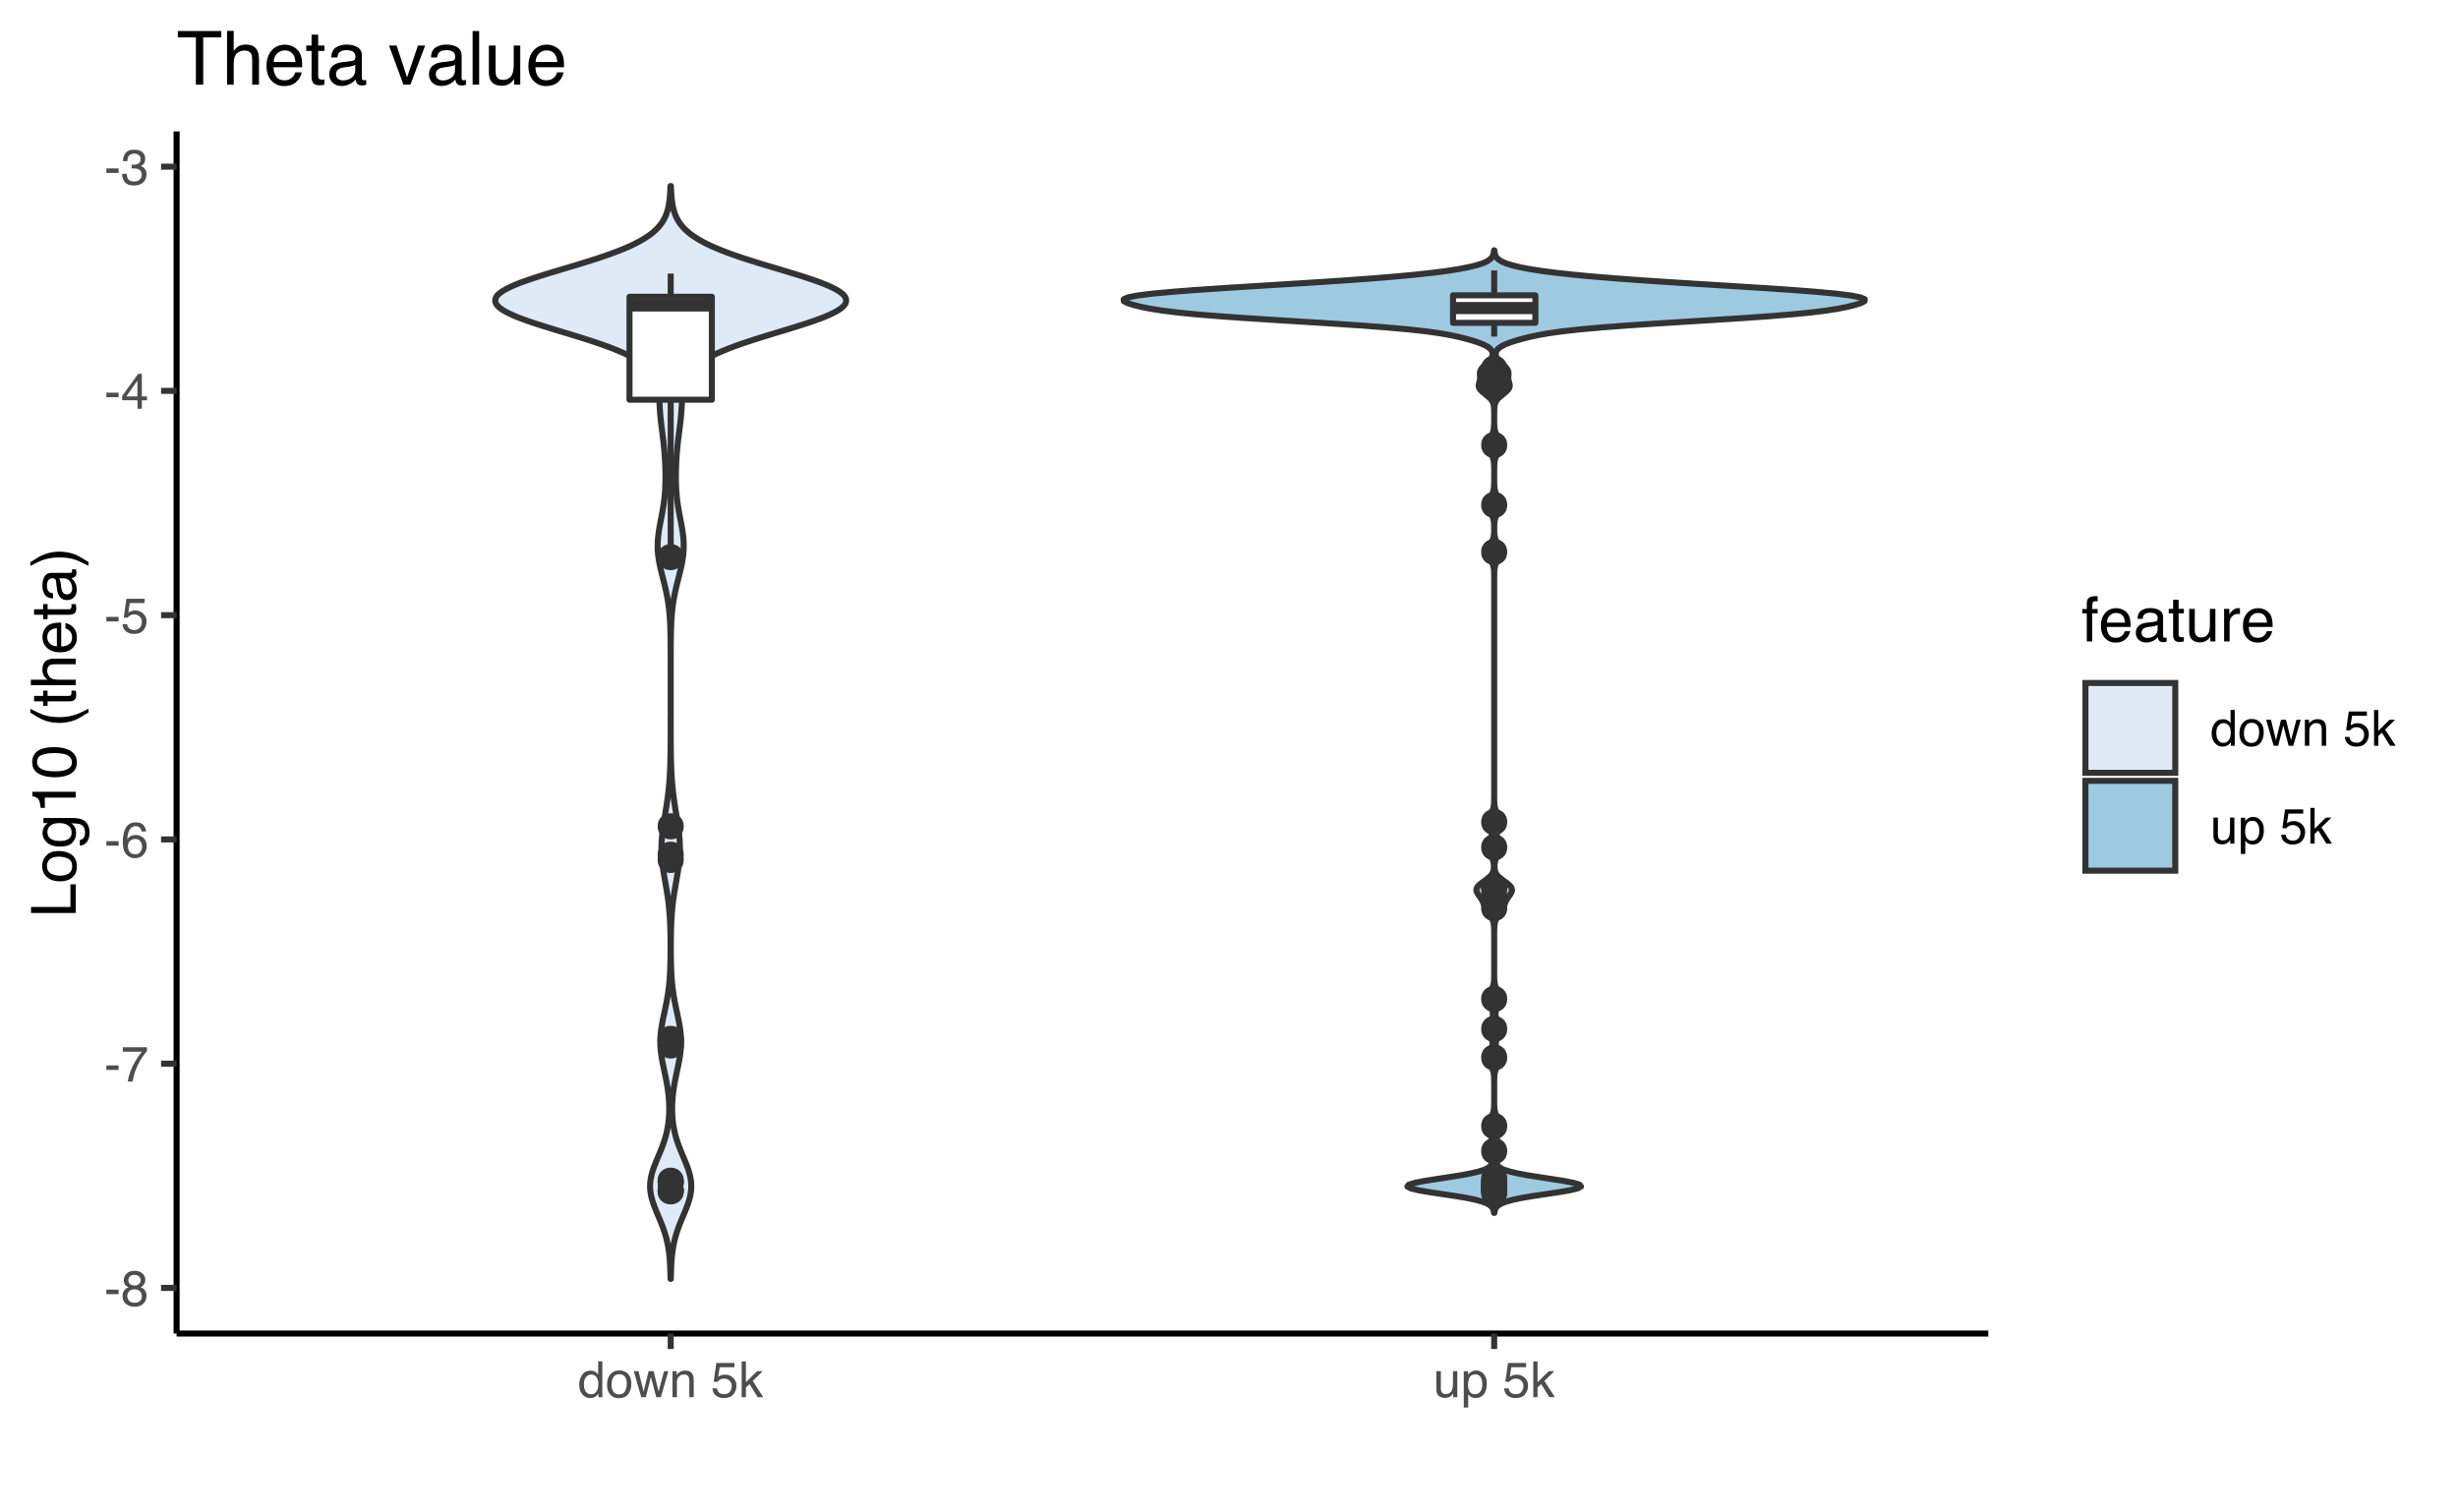 <?xml version="1.0" encoding="UTF-8"?>
<svg xmlns="http://www.w3.org/2000/svg" xmlns:xlink="http://www.w3.org/1999/xlink" width="434pt" height="267pt" viewBox="0 0 434 267" version="1.1">
<defs>
<g>
<symbol overflow="visible" id="glyph0-0">
<path style="stroke:none;" d="M 0.281 0 L 0.281 -6.312 L 5.297 -6.312 L 5.297 0 Z M 4.5 -0.797 L 4.5 -5.516 L 1.078 -5.516 L 1.078 -0.797 Z M 4.5 -0.797 "/>
</symbol>
<symbol overflow="visible" id="glyph0-1">
<path style="stroke:none;" d="M 0.359 -2.844 L 2.516 -2.844 L 2.516 -2.047 L 0.359 -2.047 Z M 0.359 -2.844 "/>
</symbol>
<symbol overflow="visible" id="glyph0-2">
<path style="stroke:none;" d="M 2.391 -3.578 C 2.734 -3.578 3 -3.672 3.188 -3.859 C 3.383 -4.047 3.484 -4.273 3.484 -4.547 C 3.484 -4.773 3.391 -4.984 3.203 -5.172 C 3.016 -5.359 2.734 -5.453 2.359 -5.453 C 1.992 -5.453 1.727 -5.359 1.562 -5.172 C 1.395 -4.984 1.312 -4.758 1.312 -4.5 C 1.312 -4.207 1.414 -3.977 1.625 -3.812 C 1.844 -3.656 2.098 -3.578 2.391 -3.578 Z M 2.438 -0.531 C 2.801 -0.531 3.098 -0.625 3.328 -0.812 C 3.566 -1.008 3.688 -1.301 3.688 -1.688 C 3.688 -2.082 3.562 -2.383 3.312 -2.594 C 3.07 -2.801 2.766 -2.906 2.391 -2.906 C 2.016 -2.906 1.707 -2.797 1.469 -2.578 C 1.238 -2.367 1.125 -2.078 1.125 -1.703 C 1.125 -1.391 1.227 -1.113 1.438 -0.875 C 1.656 -0.645 1.988 -0.531 2.438 -0.531 Z M 1.344 -3.281 C 1.125 -3.375 0.957 -3.477 0.844 -3.594 C 0.613 -3.82 0.5 -4.125 0.5 -4.5 C 0.5 -4.957 0.664 -5.348 1 -5.672 C 1.332 -6.004 1.801 -6.172 2.406 -6.172 C 3 -6.172 3.461 -6.016 3.797 -5.703 C 4.129 -5.391 4.297 -5.023 4.297 -4.609 C 4.297 -4.223 4.195 -3.914 4 -3.688 C 3.895 -3.551 3.727 -3.414 3.5 -3.281 C 3.758 -3.164 3.961 -3.031 4.109 -2.875 C 4.379 -2.594 4.516 -2.223 4.516 -1.766 C 4.516 -1.223 4.332 -0.766 3.969 -0.391 C 3.602 -0.016 3.086 0.172 2.422 0.172 C 1.828 0.172 1.32 0.008 0.906 -0.312 C 0.488 -0.633 0.281 -1.109 0.281 -1.734 C 0.281 -2.086 0.367 -2.395 0.547 -2.656 C 0.723 -2.926 0.988 -3.133 1.344 -3.281 Z M 1.344 -3.281 "/>
</symbol>
<symbol overflow="visible" id="glyph0-3">
<path style="stroke:none;" d="M 4.594 -6.047 L 4.594 -5.375 C 4.395 -5.176 4.129 -4.836 3.797 -4.359 C 3.473 -3.891 3.188 -3.379 2.938 -2.828 C 2.688 -2.297 2.5 -1.812 2.375 -1.375 C 2.289 -1.082 2.18 -0.625 2.047 0 L 1.203 0 C 1.391 -1.176 1.816 -2.344 2.484 -3.5 C 2.879 -4.188 3.289 -4.773 3.719 -5.266 L 0.328 -5.266 L 0.328 -6.047 Z M 4.594 -6.047 "/>
</symbol>
<symbol overflow="visible" id="glyph0-4">
<path style="stroke:none;" d="M 2.578 -6.172 C 3.266 -6.172 3.742 -5.992 4.016 -5.641 C 4.285 -5.285 4.422 -4.922 4.422 -4.547 L 3.656 -4.547 C 3.602 -4.785 3.531 -4.973 3.438 -5.109 C 3.25 -5.367 2.961 -5.5 2.578 -5.5 C 2.148 -5.5 1.805 -5.297 1.547 -4.891 C 1.297 -4.492 1.156 -3.926 1.125 -3.188 C 1.301 -3.445 1.523 -3.641 1.797 -3.766 C 2.047 -3.879 2.32 -3.938 2.625 -3.938 C 3.133 -3.938 3.582 -3.77 3.969 -3.438 C 4.352 -3.113 4.547 -2.625 4.547 -1.969 C 4.547 -1.414 4.363 -0.922 4 -0.484 C 3.633 -0.055 3.117 0.156 2.453 0.156 C 1.867 0.156 1.367 -0.062 0.953 -0.5 C 0.535 -0.938 0.328 -1.672 0.328 -2.703 C 0.328 -3.461 0.422 -4.109 0.609 -4.641 C 0.961 -5.66 1.617 -6.172 2.578 -6.172 Z M 2.516 -0.531 C 2.922 -0.531 3.223 -0.664 3.422 -0.938 C 3.629 -1.207 3.734 -1.531 3.734 -1.906 C 3.734 -2.219 3.641 -2.516 3.453 -2.797 C 3.273 -3.086 2.953 -3.234 2.484 -3.234 C 2.148 -3.234 1.859 -3.125 1.609 -2.906 C 1.359 -2.688 1.234 -2.352 1.234 -1.906 C 1.234 -1.52 1.344 -1.191 1.562 -0.922 C 1.789 -0.66 2.109 -0.531 2.516 -0.531 Z M 2.516 -0.531 "/>
</symbol>
<symbol overflow="visible" id="glyph0-5">
<path style="stroke:none;" d="M 1.094 -1.562 C 1.133 -1.125 1.336 -0.82 1.703 -0.656 C 1.879 -0.57 2.094 -0.531 2.344 -0.531 C 2.801 -0.531 3.141 -0.676 3.359 -0.969 C 3.578 -1.258 3.688 -1.582 3.688 -1.938 C 3.688 -2.363 3.555 -2.691 3.297 -2.922 C 3.035 -3.16 2.719 -3.281 2.344 -3.281 C 2.082 -3.281 1.852 -3.227 1.656 -3.125 C 1.469 -3.02 1.305 -2.879 1.172 -2.703 L 0.5 -2.734 L 0.969 -6.047 L 4.172 -6.047 L 4.172 -5.297 L 1.562 -5.297 L 1.297 -3.594 C 1.43 -3.695 1.566 -3.773 1.703 -3.828 C 1.93 -3.93 2.195 -3.984 2.5 -3.984 C 3.062 -3.984 3.535 -3.801 3.922 -3.438 C 4.316 -3.07 4.516 -2.609 4.516 -2.047 C 4.516 -1.461 4.332 -0.945 3.969 -0.5 C 3.613 -0.062 3.047 0.156 2.266 0.156 C 1.754 0.156 1.305 0.016 0.922 -0.266 C 0.547 -0.547 0.332 -0.977 0.281 -1.562 Z M 1.094 -1.562 "/>
</symbol>
<symbol overflow="visible" id="glyph0-6">
<path style="stroke:none;" d="M 2.906 -2.172 L 2.906 -4.969 L 0.938 -2.172 Z M 2.922 0 L 2.922 -1.5 L 0.219 -1.5 L 0.219 -2.266 L 3.047 -6.172 L 3.688 -6.172 L 3.688 -2.172 L 4.594 -2.172 L 4.594 -1.5 L 3.688 -1.5 L 3.688 0 Z M 2.922 0 "/>
</symbol>
<symbol overflow="visible" id="glyph0-7">
<path style="stroke:none;" d="M 2.281 0.172 C 1.551 0.172 1.02 -0.023 0.688 -0.422 C 0.363 -0.828 0.203 -1.316 0.203 -1.891 L 1.016 -1.891 C 1.047 -1.492 1.117 -1.203 1.234 -1.016 C 1.441 -0.691 1.805 -0.531 2.328 -0.531 C 2.734 -0.531 3.055 -0.641 3.297 -0.859 C 3.547 -1.078 3.672 -1.359 3.672 -1.703 C 3.672 -2.129 3.539 -2.426 3.281 -2.594 C 3.031 -2.758 2.672 -2.844 2.203 -2.844 C 2.148 -2.844 2.098 -2.844 2.047 -2.844 C 1.992 -2.844 1.941 -2.844 1.891 -2.844 L 1.891 -3.516 C 1.973 -3.516 2.039 -3.508 2.094 -3.5 C 2.145 -3.5 2.203 -3.5 2.266 -3.5 C 2.555 -3.5 2.797 -3.547 2.984 -3.641 C 3.305 -3.797 3.469 -4.082 3.469 -4.5 C 3.469 -4.801 3.359 -5.035 3.141 -5.203 C 2.922 -5.367 2.672 -5.453 2.391 -5.453 C 1.867 -5.453 1.508 -5.281 1.312 -4.938 C 1.207 -4.75 1.145 -4.477 1.125 -4.125 L 0.359 -4.125 C 0.359 -4.582 0.453 -4.973 0.641 -5.297 C 0.953 -5.867 1.504 -6.156 2.297 -6.156 C 2.93 -6.156 3.422 -6.016 3.766 -5.734 C 4.109 -5.461 4.281 -5.062 4.281 -4.531 C 4.281 -4.145 4.176 -3.836 3.969 -3.609 C 3.844 -3.461 3.68 -3.348 3.484 -3.266 C 3.805 -3.172 4.055 -3 4.234 -2.75 C 4.422 -2.5 4.516 -2.191 4.516 -1.828 C 4.516 -1.234 4.316 -0.75 3.922 -0.375 C 3.535 -0.008 2.988 0.172 2.281 0.172 Z M 2.281 0.172 "/>
</symbol>
<symbol overflow="visible" id="glyph0-8">
<path style="stroke:none;" d="M 1.062 -2.25 C 1.062 -1.75 1.164 -1.332 1.375 -1 C 1.582 -0.676 1.914 -0.516 2.375 -0.516 C 2.727 -0.516 3.02 -0.664 3.25 -0.969 C 3.488 -1.281 3.609 -1.723 3.609 -2.297 C 3.609 -2.879 3.488 -3.305 3.25 -3.578 C 3.008 -3.859 2.711 -4 2.359 -4 C 1.973 -4 1.66 -3.848 1.422 -3.547 C 1.18 -3.254 1.062 -2.82 1.062 -2.25 Z M 2.219 -4.688 C 2.57 -4.688 2.867 -4.609 3.109 -4.453 C 3.242 -4.367 3.398 -4.219 3.578 -4 L 3.578 -6.328 L 4.312 -6.328 L 4.312 0 L 3.625 0 L 3.625 -0.641 C 3.438 -0.359 3.219 -0.156 2.969 -0.031 C 2.727 0.094 2.453 0.156 2.141 0.156 C 1.617 0.156 1.172 -0.055 0.797 -0.484 C 0.422 -0.91 0.234 -1.484 0.234 -2.203 C 0.234 -2.867 0.406 -3.445 0.75 -3.938 C 1.094 -4.438 1.582 -4.688 2.219 -4.688 Z M 2.219 -4.688 "/>
</symbol>
<symbol overflow="visible" id="glyph0-9">
<path style="stroke:none;" d="M 2.391 -0.5 C 2.898 -0.5 3.25 -0.691 3.438 -1.078 C 3.633 -1.461 3.734 -1.895 3.734 -2.375 C 3.734 -2.801 3.664 -3.148 3.531 -3.422 C 3.312 -3.848 2.938 -4.062 2.406 -4.062 C 1.926 -4.062 1.578 -3.879 1.359 -3.516 C 1.148 -3.16 1.047 -2.727 1.047 -2.219 C 1.047 -1.727 1.148 -1.316 1.359 -0.984 C 1.578 -0.66 1.922 -0.5 2.391 -0.5 Z M 2.422 -4.734 C 3.016 -4.734 3.516 -4.535 3.922 -4.141 C 4.336 -3.742 4.547 -3.16 4.547 -2.391 C 4.547 -1.648 4.363 -1.035 4 -0.547 C 3.633 -0.066 3.07 0.172 2.312 0.172 C 1.688 0.172 1.188 -0.039 0.812 -0.469 C 0.438 -0.895 0.25 -1.473 0.25 -2.203 C 0.25 -2.973 0.445 -3.586 0.844 -4.047 C 1.238 -4.504 1.766 -4.734 2.422 -4.734 Z M 2.391 -4.719 Z M 2.391 -4.719 "/>
</symbol>
<symbol overflow="visible" id="glyph0-10">
<path style="stroke:none;" d="M 0.922 -4.594 L 1.812 -0.969 L 2.703 -4.594 L 3.578 -4.594 L 4.469 -1 L 5.422 -4.594 L 6.188 -4.594 L 4.859 0 L 4.047 0 L 3.109 -3.562 L 2.203 0 L 1.406 0 L 0.078 -4.594 Z M 0.922 -4.594 "/>
</symbol>
<symbol overflow="visible" id="glyph0-11">
<path style="stroke:none;" d="M 0.562 -4.594 L 1.297 -4.594 L 1.297 -3.953 C 1.516 -4.211 1.742 -4.398 1.984 -4.516 C 2.234 -4.641 2.508 -4.703 2.812 -4.703 C 3.457 -4.703 3.895 -4.473 4.125 -4.016 C 4.25 -3.766 4.312 -3.41 4.312 -2.953 L 4.312 0 L 3.531 0 L 3.531 -2.906 C 3.531 -3.176 3.488 -3.398 3.406 -3.578 C 3.27 -3.859 3.02 -4 2.656 -4 C 2.477 -4 2.328 -3.984 2.203 -3.953 C 1.992 -3.891 1.812 -3.766 1.656 -3.578 C 1.52 -3.422 1.43 -3.258 1.391 -3.094 C 1.359 -2.938 1.344 -2.707 1.344 -2.406 L 1.344 0 L 0.562 0 Z M 2.391 -4.719 Z M 2.391 -4.719 "/>
</symbol>
<symbol overflow="visible" id="glyph0-12">
<path style="stroke:none;" d=""/>
</symbol>
<symbol overflow="visible" id="glyph0-13">
<path style="stroke:none;" d="M 0.547 -6.312 L 1.297 -6.312 L 1.297 -2.641 L 3.281 -4.594 L 4.266 -4.594 L 2.5 -2.875 L 4.359 0 L 3.375 0 L 1.938 -2.312 L 1.297 -1.734 L 1.297 0 L 0.547 0 Z M 0.547 -6.312 "/>
</symbol>
<symbol overflow="visible" id="glyph0-14">
<path style="stroke:none;" d="M 1.344 -4.594 L 1.344 -1.547 C 1.344 -1.305 1.379 -1.113 1.453 -0.969 C 1.586 -0.695 1.844 -0.562 2.219 -0.562 C 2.758 -0.562 3.125 -0.801 3.312 -1.281 C 3.426 -1.539 3.484 -1.895 3.484 -2.344 L 3.484 -4.594 L 4.25 -4.594 L 4.25 0 L 3.516 0 L 3.531 -0.672 C 3.426 -0.504 3.301 -0.359 3.156 -0.234 C 2.863 0.004 2.504 0.125 2.078 0.125 C 1.422 0.125 0.977 -0.094 0.75 -0.531 C 0.613 -0.77 0.547 -1.082 0.547 -1.469 L 0.547 -4.594 Z M 2.406 -4.719 Z M 2.406 -4.719 "/>
</symbol>
<symbol overflow="visible" id="glyph0-15">
<path style="stroke:none;" d="M 2.516 -0.516 C 2.867 -0.516 3.164 -0.664 3.406 -0.969 C 3.645 -1.27 3.766 -1.723 3.766 -2.328 C 3.766 -2.691 3.711 -3.004 3.609 -3.266 C 3.41 -3.773 3.047 -4.031 2.516 -4.031 C 1.973 -4.031 1.602 -3.766 1.406 -3.234 C 1.301 -2.941 1.25 -2.578 1.25 -2.141 C 1.25 -1.785 1.301 -1.484 1.406 -1.234 C 1.602 -0.754 1.973 -0.516 2.516 -0.516 Z M 0.5 -4.578 L 1.266 -4.578 L 1.266 -3.969 C 1.41 -4.176 1.578 -4.336 1.766 -4.453 C 2.023 -4.629 2.332 -4.719 2.688 -4.719 C 3.207 -4.719 3.648 -4.516 4.016 -4.109 C 4.379 -3.711 4.562 -3.145 4.562 -2.406 C 4.562 -1.395 4.297 -0.676 3.766 -0.25 C 3.43 0.02 3.047 0.156 2.609 0.156 C 2.266 0.156 1.973 0.078 1.734 -0.078 C 1.598 -0.16 1.445 -0.305 1.281 -0.516 L 1.281 1.828 L 0.5 1.828 Z M 0.5 -4.578 "/>
</symbol>
<symbol overflow="visible" id="glyph1-0">
<path style="stroke:none;" d="M 0 -0.359 L -7.891 -0.359 L -7.891 -6.625 L 0 -6.625 Z M -0.984 -5.625 L -6.906 -5.625 L -6.906 -1.344 L -0.984 -1.344 Z M -0.984 -5.625 "/>
</symbol>
<symbol overflow="visible" id="glyph1-1">
<path style="stroke:none;" d="M -7.891 -0.844 L -7.891 -1.906 L -0.938 -1.906 L -0.938 -5.906 L 0 -5.906 L 0 -0.844 Z M -7.891 -0.844 "/>
</symbol>
<symbol overflow="visible" id="glyph1-2">
<path style="stroke:none;" d="M -0.625 -2.984 C -0.625 -3.629 -0.863 -4.07 -1.344 -4.312 C -1.832 -4.551 -2.375 -4.672 -2.969 -4.672 C -3.508 -4.672 -3.945 -4.582 -4.281 -4.406 C -4.812 -4.133 -5.078 -3.664 -5.078 -3 C -5.078 -2.406 -4.848 -1.973 -4.391 -1.703 C -3.941 -1.441 -3.398 -1.312 -2.766 -1.312 C -2.148 -1.312 -1.641 -1.441 -1.234 -1.703 C -0.828 -1.973 -0.625 -2.398 -0.625 -2.984 Z M -5.922 -3.031 C -5.922 -3.77 -5.672 -4.395 -5.172 -4.906 C -4.68 -5.414 -3.957 -5.672 -3 -5.672 C -2.07 -5.672 -1.305 -5.445 -0.703 -5 C -0.098 -4.551 0.203 -3.852 0.203 -2.906 C 0.203 -2.113 -0.062 -1.484 -0.594 -1.016 C -1.125 -0.547 -1.844 -0.312 -2.75 -0.312 C -3.719 -0.312 -4.488 -0.555 -5.062 -1.047 C -5.633 -1.535 -5.922 -2.195 -5.922 -3.031 Z M -5.891 -3 Z M -5.891 -3 "/>
</symbol>
<symbol overflow="visible" id="glyph1-3">
<path style="stroke:none;" d="M -5.859 -2.734 C -5.859 -3.191 -5.742 -3.586 -5.516 -3.922 C -5.391 -4.098 -5.207 -4.285 -4.969 -4.484 L -5.703 -4.484 L -5.703 -5.375 L -0.469 -5.375 C 0.258 -5.375 0.836 -5.266 1.266 -5.047 C 2.047 -4.648 2.438 -3.895 2.438 -2.781 C 2.438 -2.156 2.297 -1.629 2.016 -1.203 C 1.734 -0.785 1.301 -0.551 0.719 -0.5 L 0.719 -1.484 C 0.969 -1.535 1.164 -1.629 1.312 -1.766 C 1.531 -1.984 1.641 -2.328 1.641 -2.797 C 1.641 -3.535 1.375 -4.02 0.844 -4.25 C 0.539 -4.383 -0.004 -4.445 -0.797 -4.438 C -0.504 -4.25 -0.285 -4.016 -0.141 -3.734 C -0.004 -3.461 0.062 -3.109 0.062 -2.672 C 0.062 -2.047 -0.156 -1.5 -0.594 -1.031 C -1.031 -0.562 -1.758 -0.328 -2.781 -0.328 C -3.75 -0.328 -4.504 -0.562 -5.047 -1.031 C -5.586 -1.5 -5.859 -2.066 -5.859 -2.734 Z M -2.906 -4.484 C -3.613 -4.484 -4.141 -4.332 -4.484 -4.031 C -4.828 -3.738 -5 -3.367 -5 -2.922 C -5 -2.234 -4.68 -1.766 -4.047 -1.516 C -3.703 -1.391 -3.254 -1.328 -2.703 -1.328 C -2.055 -1.328 -1.562 -1.457 -1.219 -1.719 C -0.883 -1.977 -0.719 -2.332 -0.719 -2.781 C -0.719 -3.469 -1.031 -3.957 -1.656 -4.25 C -2.008 -4.406 -2.426 -4.484 -2.906 -4.484 Z M -5.891 -2.859 Z M -5.891 -2.859 "/>
</symbol>
<symbol overflow="visible" id="glyph1-4">
<path style="stroke:none;" d="M -5.453 -1.047 L -6.188 -1.047 C -6.258 -1.742 -6.375 -2.227 -6.531 -2.5 C -6.688 -2.781 -7.062 -2.988 -7.656 -3.125 L -7.656 -3.891 L 0 -3.891 L 0 -2.859 L -5.453 -2.859 Z M -5.453 -1.047 "/>
</symbol>
<symbol overflow="visible" id="glyph1-5">
<path style="stroke:none;" d="M -7.688 -2.969 C -7.688 -3.969 -7.281 -4.691 -6.469 -5.141 C -5.832 -5.484 -4.961 -5.656 -3.859 -5.656 C -2.805 -5.656 -1.941 -5.5 -1.266 -5.188 C -0.285 -4.727 0.203 -3.988 0.203 -2.969 C 0.203 -2.039 -0.195 -1.352 -1 -0.906 C -1.664 -0.531 -2.562 -0.344 -3.688 -0.344 C -4.562 -0.344 -5.312 -0.457 -5.938 -0.688 C -7.102 -1.102 -7.688 -1.863 -7.688 -2.969 Z M -0.672 -2.969 C -0.672 -3.469 -0.891 -3.863 -1.328 -4.156 C -1.773 -4.457 -2.602 -4.609 -3.812 -4.609 C -4.688 -4.609 -5.406 -4.5 -5.969 -4.281 C -6.539 -4.07 -6.828 -3.656 -6.828 -3.031 C -6.828 -2.469 -6.555 -2.051 -6.016 -1.781 C -5.484 -1.52 -4.695 -1.391 -3.656 -1.391 C -2.863 -1.391 -2.234 -1.473 -1.766 -1.641 C -1.035 -1.898 -0.672 -2.344 -0.672 -2.969 Z M -0.672 -2.969 "/>
</symbol>
<symbol overflow="visible" id="glyph1-6">
<path style="stroke:none;" d=""/>
</symbol>
<symbol overflow="visible" id="glyph1-7">
<path style="stroke:none;" d="M -8.016 -3.25 C -6.922 -2.688 -6.117 -2.32 -5.609 -2.156 C -4.828 -1.906 -3.922 -1.781 -2.891 -1.781 C -1.848 -1.781 -0.898 -1.926 -0.047 -2.219 C 0.484 -2.395 1.25 -2.742 2.25 -3.266 L 2.25 -2.625 C 1.426 -2.102 0.898 -1.781 0.672 -1.656 C 0.453 -1.531 0.148 -1.391 -0.234 -1.234 C -0.766 -1.035 -1.332 -0.898 -1.938 -0.828 C -2.25 -0.785 -2.547 -0.766 -2.828 -0.766 C -3.891 -0.766 -4.832 -0.93 -5.656 -1.266 C -6.188 -1.473 -6.973 -1.91 -8.016 -2.578 Z M -8.016 -3.25 "/>
</symbol>
<symbol overflow="visible" id="glyph1-8">
<path style="stroke:none;" d="M -7.359 -0.906 L -7.359 -1.875 L -5.75 -1.875 L -5.75 -2.797 L -4.969 -2.797 L -4.969 -1.875 L -1.203 -1.875 C -1.004 -1.875 -0.875 -1.941 -0.812 -2.078 C -0.77 -2.16 -0.75 -2.285 -0.75 -2.453 C -0.75 -2.504 -0.75 -2.555 -0.75 -2.609 C -0.75 -2.66 -0.754 -2.723 -0.766 -2.797 L 0 -2.797 C 0.031 -2.68 0.051 -2.562 0.062 -2.438 C 0.082 -2.32 0.094 -2.195 0.094 -2.062 C 0.094 -1.613 -0.02 -1.305 -0.25 -1.141 C -0.488 -0.984 -0.789 -0.906 -1.156 -0.906 L -4.969 -0.906 L -4.969 -0.125 L -5.75 -0.125 L -5.75 -0.906 Z M -7.359 -0.906 "/>
</symbol>
<symbol overflow="visible" id="glyph1-9">
<path style="stroke:none;" d="M -7.922 -0.703 L -7.922 -1.672 L -4.969 -1.672 C -5.258 -1.898 -5.469 -2.109 -5.594 -2.297 C -5.789 -2.609 -5.891 -2.992 -5.891 -3.453 C -5.891 -4.285 -5.598 -4.852 -5.016 -5.156 C -4.691 -5.312 -4.25 -5.391 -3.688 -5.391 L 0 -5.391 L 0 -4.406 L -3.625 -4.406 C -4.051 -4.406 -4.363 -4.352 -4.562 -4.25 C -4.875 -4.07 -5.031 -3.738 -5.031 -3.25 C -5.031 -2.852 -4.891 -2.488 -4.609 -2.156 C -4.336 -1.832 -3.816 -1.672 -3.047 -1.672 L 0 -1.672 L 0 -0.703 Z M -7.922 -0.703 "/>
</symbol>
<symbol overflow="visible" id="glyph1-10">
<path style="stroke:none;" d="M -5.875 -3.109 C -5.875 -3.516 -5.781 -3.906 -5.594 -4.281 C -5.406 -4.664 -5.156 -4.961 -4.844 -5.172 C -4.562 -5.359 -4.223 -5.484 -3.828 -5.547 C -3.566 -5.609 -3.145 -5.641 -2.562 -5.641 L -2.562 -1.422 C -1.977 -1.441 -1.508 -1.578 -1.156 -1.828 C -0.812 -2.086 -0.641 -2.488 -0.641 -3.031 C -0.641 -3.539 -0.805 -3.945 -1.141 -4.25 C -1.328 -4.414 -1.551 -4.535 -1.812 -4.609 L -1.812 -5.562 C -1.594 -5.531 -1.352 -5.441 -1.094 -5.297 C -0.832 -5.16 -0.625 -5.004 -0.469 -4.828 C -0.176 -4.535 0.02 -4.176 0.125 -3.75 C 0.176 -3.508 0.203 -3.242 0.203 -2.953 C 0.203 -2.234 -0.055 -1.625 -0.578 -1.125 C -1.098 -0.633 -1.828 -0.391 -2.766 -0.391 C -3.691 -0.391 -4.441 -0.641 -5.016 -1.141 C -5.586 -1.641 -5.875 -2.297 -5.875 -3.109 Z M -3.328 -4.641 C -3.754 -4.609 -4.094 -4.52 -4.344 -4.375 C -4.801 -4.102 -5.031 -3.66 -5.031 -3.047 C -5.031 -2.598 -4.867 -2.223 -4.547 -1.922 C -4.234 -1.629 -3.828 -1.473 -3.328 -1.453 Z M -5.891 -3.016 Z M -5.891 -3.016 "/>
</symbol>
<symbol overflow="visible" id="glyph1-11">
<path style="stroke:none;" d="M -1.531 -1.453 C -1.25 -1.453 -1.023 -1.551 -0.859 -1.75 C -0.703 -1.957 -0.625 -2.203 -0.625 -2.484 C -0.625 -2.816 -0.703 -3.145 -0.859 -3.469 C -1.117 -4.008 -1.551 -4.281 -2.156 -4.281 L -2.922 -4.281 C -2.848 -4.156 -2.785 -4 -2.734 -3.812 C -2.691 -3.633 -2.656 -3.453 -2.625 -3.266 L -2.562 -2.688 C -2.508 -2.332 -2.438 -2.066 -2.344 -1.891 C -2.164 -1.598 -1.895 -1.453 -1.531 -1.453 Z M -3.484 -3.797 C -3.516 -4.016 -3.609 -4.16 -3.766 -4.234 C -3.848 -4.273 -3.973 -4.297 -4.141 -4.297 C -4.461 -4.297 -4.695 -4.176 -4.844 -3.938 C -5 -3.707 -5.078 -3.375 -5.078 -2.938 C -5.078 -2.438 -4.941 -2.082 -4.672 -1.875 C -4.516 -1.75 -4.289 -1.672 -4 -1.641 L -4 -0.734 C -4.707 -0.754 -5.195 -0.984 -5.469 -1.422 C -5.75 -1.867 -5.891 -2.383 -5.891 -2.969 C -5.891 -3.645 -5.758 -4.191 -5.5 -4.609 C -5.25 -5.035 -4.848 -5.25 -4.297 -5.25 L -0.984 -5.25 C -0.891 -5.25 -0.812 -5.266 -0.75 -5.297 C -0.688 -5.336 -0.656 -5.426 -0.656 -5.562 C -0.656 -5.602 -0.656 -5.648 -0.656 -5.703 C -0.664 -5.766 -0.676 -5.82 -0.688 -5.875 L 0.031 -5.875 C 0.07 -5.727 0.098 -5.613 0.109 -5.531 C 0.117 -5.457 0.125 -5.352 0.125 -5.219 C 0.125 -4.883 0.004 -4.641 -0.234 -4.484 C -0.359 -4.41 -0.535 -4.359 -0.766 -4.328 C -0.504 -4.129 -0.281 -3.844 -0.094 -3.469 C 0.094 -3.102 0.188 -2.695 0.188 -2.25 C 0.188 -1.719 0.023 -1.281 -0.297 -0.938 C -0.617 -0.602 -1.023 -0.438 -1.516 -0.438 C -2.047 -0.438 -2.457 -0.602 -2.75 -0.938 C -3.039 -1.27 -3.223 -1.707 -3.297 -2.25 Z M -5.891 -2.984 Z M -5.891 -2.984 "/>
</symbol>
<symbol overflow="visible" id="glyph1-12">
<path style="stroke:none;" d="M 2.25 -0.375 C 1.133 -0.945 0.32 -1.316 -0.188 -1.484 C -0.957 -1.734 -1.859 -1.859 -2.891 -1.859 C -3.922 -1.859 -4.867 -1.711 -5.734 -1.422 C -6.266 -1.242 -7.023 -0.891 -8.016 -0.359 L -8.016 -1.016 C -7.141 -1.566 -6.598 -1.898 -6.391 -2.016 C -6.18 -2.129 -5.895 -2.254 -5.531 -2.391 C -5.082 -2.566 -4.641 -2.691 -4.203 -2.766 C -3.773 -2.836 -3.359 -2.875 -2.953 -2.875 C -1.891 -2.875 -0.941 -2.707 -0.109 -2.375 C 0.422 -2.156 1.207 -1.711 2.25 -1.047 Z M 2.25 -0.375 "/>
</symbol>
<symbol overflow="visible" id="glyph2-0">
<path style="stroke:none;" d="M 0.359 0 L 0.359 -7.891 L 6.625 -7.891 L 6.625 0 Z M 5.625 -0.984 L 5.625 -6.906 L 1.344 -6.906 L 1.344 -0.984 Z M 5.625 -0.984 "/>
</symbol>
<symbol overflow="visible" id="glyph2-1">
<path style="stroke:none;" d="M 0.953 -6.625 C 0.961 -7.031 1.031 -7.328 1.156 -7.516 C 1.383 -7.836 1.82 -8 2.469 -8 C 2.531 -8 2.594 -8 2.656 -8 C 2.719 -8 2.789 -7.992 2.875 -7.984 L 2.875 -7.094 C 2.77 -7.102 2.695 -7.109 2.656 -7.109 C 2.613 -7.109 2.57 -7.109 2.531 -7.109 C 2.238 -7.109 2.062 -7.031 2 -6.875 C 1.945 -6.727 1.922 -6.344 1.922 -5.719 L 2.875 -5.719 L 2.875 -4.969 L 1.906 -4.969 L 1.906 0 L 0.953 0 L 0.953 -4.969 L 0.156 -4.969 L 0.156 -5.719 L 0.953 -5.719 Z M 0.953 -6.625 "/>
</symbol>
<symbol overflow="visible" id="glyph2-2">
<path style="stroke:none;" d="M 3.109 -5.875 C 3.516 -5.875 3.906 -5.781 4.281 -5.594 C 4.664 -5.406 4.961 -5.156 5.172 -4.844 C 5.359 -4.562 5.484 -4.223 5.547 -3.828 C 5.609 -3.566 5.641 -3.145 5.641 -2.562 L 1.422 -2.562 C 1.441 -1.977 1.578 -1.508 1.828 -1.156 C 2.086 -0.812 2.488 -0.641 3.031 -0.641 C 3.539 -0.641 3.945 -0.805 4.25 -1.141 C 4.414 -1.328 4.535 -1.551 4.609 -1.812 L 5.562 -1.812 C 5.531 -1.594 5.441 -1.352 5.297 -1.094 C 5.16 -0.832 5.004 -0.625 4.828 -0.469 C 4.535 -0.176 4.176 0.02 3.75 0.125 C 3.508 0.176 3.242 0.203 2.953 0.203 C 2.234 0.203 1.625 -0.055 1.125 -0.578 C 0.633 -1.098 0.391 -1.828 0.391 -2.766 C 0.391 -3.691 0.641 -4.441 1.141 -5.016 C 1.641 -5.586 2.297 -5.875 3.109 -5.875 Z M 4.641 -3.328 C 4.609 -3.754 4.52 -4.094 4.375 -4.344 C 4.102 -4.801 3.66 -5.031 3.047 -5.031 C 2.598 -5.031 2.223 -4.867 1.922 -4.547 C 1.629 -4.234 1.473 -3.828 1.453 -3.328 Z M 3.016 -5.891 Z M 3.016 -5.891 "/>
</symbol>
<symbol overflow="visible" id="glyph2-3">
<path style="stroke:none;" d="M 1.453 -1.531 C 1.453 -1.25 1.551 -1.023 1.75 -0.859 C 1.957 -0.703 2.203 -0.625 2.484 -0.625 C 2.816 -0.625 3.145 -0.703 3.469 -0.859 C 4.008 -1.117 4.281 -1.551 4.281 -2.156 L 4.281 -2.922 C 4.156 -2.848 4 -2.785 3.812 -2.734 C 3.633 -2.691 3.453 -2.656 3.266 -2.625 L 2.688 -2.562 C 2.332 -2.508 2.066 -2.438 1.891 -2.344 C 1.598 -2.164 1.453 -1.895 1.453 -1.531 Z M 3.797 -3.484 C 4.016 -3.516 4.16 -3.609 4.234 -3.766 C 4.273 -3.848 4.297 -3.973 4.297 -4.141 C 4.297 -4.461 4.176 -4.695 3.938 -4.844 C 3.707 -5 3.375 -5.078 2.938 -5.078 C 2.438 -5.078 2.082 -4.941 1.875 -4.672 C 1.75 -4.516 1.672 -4.289 1.641 -4 L 0.734 -4 C 0.754 -4.707 0.984 -5.195 1.422 -5.469 C 1.867 -5.75 2.383 -5.891 2.969 -5.891 C 3.645 -5.891 4.191 -5.758 4.609 -5.5 C 5.035 -5.25 5.25 -4.848 5.25 -4.297 L 5.25 -0.984 C 5.25 -0.891 5.266 -0.812 5.297 -0.75 C 5.336 -0.688 5.426 -0.656 5.562 -0.656 C 5.602 -0.656 5.648 -0.656 5.703 -0.656 C 5.766 -0.664 5.82 -0.676 5.875 -0.688 L 5.875 0.031 C 5.727 0.07 5.613 0.098 5.531 0.109 C 5.457 0.117 5.352 0.125 5.219 0.125 C 4.883 0.125 4.641 0.004 4.484 -0.234 C 4.41 -0.359 4.359 -0.535 4.328 -0.766 C 4.129 -0.504 3.844 -0.281 3.469 -0.094 C 3.102 0.094 2.695 0.188 2.25 0.188 C 1.719 0.188 1.281 0.023 0.938 -0.297 C 0.602 -0.617 0.438 -1.023 0.438 -1.516 C 0.438 -2.047 0.602 -2.457 0.938 -2.75 C 1.27 -3.039 1.707 -3.223 2.25 -3.297 Z M 2.984 -5.891 Z M 2.984 -5.891 "/>
</symbol>
<symbol overflow="visible" id="glyph2-4">
<path style="stroke:none;" d="M 0.906 -7.359 L 1.875 -7.359 L 1.875 -5.75 L 2.797 -5.75 L 2.797 -4.969 L 1.875 -4.969 L 1.875 -1.203 C 1.875 -1.004 1.941 -0.875 2.078 -0.812 C 2.16 -0.77 2.285 -0.75 2.453 -0.75 C 2.504 -0.75 2.555 -0.75 2.609 -0.75 C 2.66 -0.75 2.723 -0.754 2.797 -0.766 L 2.797 0 C 2.68 0.031 2.562 0.051 2.438 0.062 C 2.32 0.082 2.195 0.094 2.062 0.094 C 1.613 0.094 1.305 -0.02 1.141 -0.25 C 0.984 -0.488 0.906 -0.789 0.906 -1.156 L 0.906 -4.969 L 0.125 -4.969 L 0.125 -5.75 L 0.906 -5.75 Z M 0.906 -7.359 "/>
</symbol>
<symbol overflow="visible" id="glyph2-5">
<path style="stroke:none;" d="M 1.672 -5.75 L 1.672 -1.938 C 1.672 -1.645 1.719 -1.406 1.812 -1.219 C 1.988 -0.875 2.312 -0.703 2.781 -0.703 C 3.445 -0.703 3.906 -1 4.156 -1.594 C 4.281 -1.914 4.344 -2.359 4.344 -2.922 L 4.344 -5.75 L 5.312 -5.75 L 5.312 0 L 4.406 0 L 4.422 -0.844 C 4.297 -0.625 4.141 -0.441 3.953 -0.297 C 3.578 0.004 3.129 0.156 2.609 0.156 C 1.785 0.156 1.223 -0.117 0.922 -0.672 C 0.766 -0.961 0.688 -1.352 0.688 -1.844 L 0.688 -5.75 Z M 3 -5.891 Z M 3 -5.891 "/>
</symbol>
<symbol overflow="visible" id="glyph2-6">
<path style="stroke:none;" d="M 0.734 -5.75 L 1.656 -5.75 L 1.656 -4.766 C 1.727 -4.953 1.91 -5.18 2.203 -5.453 C 2.492 -5.734 2.832 -5.875 3.219 -5.875 C 3.238 -5.875 3.27 -5.875 3.312 -5.875 C 3.352 -5.875 3.426 -5.867 3.531 -5.859 L 3.531 -4.828 C 3.477 -4.836 3.426 -4.844 3.375 -4.844 C 3.32 -4.852 3.27 -4.859 3.219 -4.859 C 2.727 -4.859 2.352 -4.703 2.094 -4.391 C 1.832 -4.078 1.703 -3.719 1.703 -3.312 L 1.703 0 L 0.734 0 Z M 0.734 -5.75 "/>
</symbol>
<symbol overflow="visible" id="glyph3-0">
<path style="stroke:none;" d="M 0.422 0 L 0.422 -9.469 L 7.938 -9.469 L 7.938 0 Z M 6.75 -1.188 L 6.75 -8.281 L 1.609 -8.281 L 1.609 -1.188 Z M 6.75 -1.188 "/>
</symbol>
<symbol overflow="visible" id="glyph3-1">
<path style="stroke:none;" d="M 7.891 -9.469 L 7.891 -8.344 L 4.703 -8.344 L 4.703 0 L 3.406 0 L 3.406 -8.344 L 0.219 -8.344 L 0.219 -9.469 Z M 7.891 -9.469 "/>
</symbol>
<symbol overflow="visible" id="glyph3-2">
<path style="stroke:none;" d="M 0.844 -9.5 L 2.016 -9.5 L 2.016 -5.969 C 2.285 -6.312 2.531 -6.555 2.75 -6.703 C 3.125 -6.953 3.594 -7.078 4.156 -7.078 C 5.156 -7.078 5.832 -6.723 6.188 -6.016 C 6.383 -5.641 6.484 -5.109 6.484 -4.422 L 6.484 0 L 5.281 0 L 5.281 -4.359 C 5.281 -4.859 5.219 -5.227 5.094 -5.469 C 4.883 -5.844 4.488 -6.031 3.906 -6.031 C 3.426 -6.031 2.988 -5.863 2.594 -5.531 C 2.207 -5.207 2.016 -4.582 2.016 -3.656 L 2.016 0 L 0.844 0 Z M 0.844 -9.5 "/>
</symbol>
<symbol overflow="visible" id="glyph3-3">
<path style="stroke:none;" d="M 3.719 -7.062 C 4.219 -7.062 4.695 -6.945 5.156 -6.719 C 5.613 -6.488 5.961 -6.191 6.203 -5.828 C 6.43 -5.473 6.586 -5.066 6.672 -4.609 C 6.734 -4.285 6.766 -3.773 6.766 -3.078 L 1.703 -3.078 C 1.723 -2.379 1.891 -1.816 2.203 -1.391 C 2.516 -0.973 2.992 -0.766 3.641 -0.766 C 4.242 -0.766 4.727 -0.961 5.094 -1.359 C 5.301 -1.586 5.445 -1.859 5.531 -2.172 L 6.672 -2.172 C 6.641 -1.91 6.539 -1.625 6.375 -1.312 C 6.207 -1 6.016 -0.742 5.797 -0.547 C 5.453 -0.203 5.02 0.023 4.5 0.141 C 4.219 0.211 3.898 0.25 3.547 0.25 C 2.68 0.25 1.953 -0.062 1.359 -0.688 C 0.766 -1.312 0.469 -2.188 0.469 -3.312 C 0.469 -4.426 0.766 -5.328 1.359 -6.016 C 1.961 -6.711 2.75 -7.062 3.719 -7.062 Z M 5.578 -4 C 5.523 -4.5 5.414 -4.898 5.25 -5.203 C 4.926 -5.766 4.395 -6.047 3.656 -6.047 C 3.125 -6.047 2.676 -5.852 2.312 -5.469 C 1.945 -5.082 1.754 -4.594 1.734 -4 Z M 3.609 -7.078 Z M 3.609 -7.078 "/>
</symbol>
<symbol overflow="visible" id="glyph3-4">
<path style="stroke:none;" d="M 1.078 -8.828 L 2.25 -8.828 L 2.25 -6.906 L 3.359 -6.906 L 3.359 -5.953 L 2.25 -5.953 L 2.25 -1.453 C 2.25 -1.211 2.332 -1.051 2.5 -0.969 C 2.594 -0.914 2.742 -0.891 2.953 -0.891 C 3.004 -0.891 3.062 -0.891 3.125 -0.891 C 3.195 -0.898 3.273 -0.91 3.359 -0.922 L 3.359 0 C 3.223 0.039 3.082 0.066 2.938 0.078 C 2.801 0.098 2.645 0.109 2.469 0.109 C 1.926 0.109 1.555 -0.023 1.359 -0.297 C 1.172 -0.578 1.078 -0.941 1.078 -1.391 L 1.078 -5.953 L 0.141 -5.953 L 0.141 -6.906 L 1.078 -6.906 Z M 1.078 -8.828 "/>
</symbol>
<symbol overflow="visible" id="glyph3-5">
<path style="stroke:none;" d="M 1.734 -1.844 C 1.734 -1.5 1.852 -1.227 2.094 -1.031 C 2.344 -0.844 2.641 -0.75 2.984 -0.75 C 3.391 -0.75 3.785 -0.844 4.172 -1.031 C 4.805 -1.352 5.125 -1.867 5.125 -2.578 L 5.125 -3.516 C 4.988 -3.422 4.805 -3.344 4.578 -3.281 C 4.359 -3.227 4.141 -3.188 3.922 -3.156 L 3.219 -3.062 C 2.801 -3.008 2.488 -2.922 2.281 -2.797 C 1.914 -2.598 1.734 -2.281 1.734 -1.844 Z M 4.547 -4.188 C 4.816 -4.219 5 -4.328 5.094 -4.516 C 5.133 -4.617 5.156 -4.77 5.156 -4.969 C 5.156 -5.363 5.016 -5.648 4.734 -5.828 C 4.453 -6.004 4.051 -6.094 3.531 -6.094 C 2.926 -6.094 2.5 -5.93 2.25 -5.609 C 2.102 -5.422 2.008 -5.148 1.969 -4.797 L 0.891 -4.797 C 0.91 -5.648 1.188 -6.242 1.719 -6.578 C 2.25 -6.91 2.863 -7.078 3.562 -7.078 C 4.375 -7.078 5.031 -6.922 5.531 -6.609 C 6.039 -6.297 6.297 -5.812 6.297 -5.156 L 6.297 -1.188 C 6.297 -1.062 6.316 -0.961 6.359 -0.891 C 6.41 -0.816 6.516 -0.781 6.672 -0.781 C 6.723 -0.781 6.781 -0.785 6.844 -0.797 C 6.914 -0.805 6.988 -0.816 7.062 -0.828 L 7.062 0.031 C 6.875 0.082 6.734 0.113 6.641 0.125 C 6.547 0.133 6.422 0.141 6.266 0.141 C 5.859 0.141 5.566 0 5.391 -0.281 C 5.297 -0.426 5.227 -0.641 5.188 -0.922 C 4.945 -0.609 4.602 -0.336 4.156 -0.109 C 3.719 0.117 3.234 0.234 2.703 0.234 C 2.066 0.234 1.547 0.039 1.141 -0.344 C 0.734 -0.738 0.531 -1.227 0.531 -1.812 C 0.531 -2.445 0.727 -2.941 1.125 -3.297 C 1.531 -3.648 2.055 -3.867 2.703 -3.953 Z M 3.594 -7.078 Z M 3.594 -7.078 "/>
</symbol>
<symbol overflow="visible" id="glyph3-6">
<path style="stroke:none;" d=""/>
</symbol>
<symbol overflow="visible" id="glyph3-7">
<path style="stroke:none;" d="M 1.422 -6.906 L 3.266 -1.281 L 5.188 -6.906 L 6.453 -6.906 L 3.859 0 L 2.625 0 L 0.078 -6.906 Z M 1.422 -6.906 "/>
</symbol>
<symbol overflow="visible" id="glyph3-8">
<path style="stroke:none;" d="M 0.891 -9.469 L 2.047 -9.469 L 2.047 0 L 0.891 0 Z M 0.891 -9.469 "/>
</symbol>
<symbol overflow="visible" id="glyph3-9">
<path style="stroke:none;" d="M 2.016 -6.906 L 2.016 -2.328 C 2.016 -1.973 2.066 -1.68 2.172 -1.453 C 2.379 -1.047 2.766 -0.844 3.328 -0.844 C 4.141 -0.844 4.691 -1.203 4.984 -1.922 C 5.141 -2.305 5.219 -2.836 5.219 -3.516 L 5.219 -6.906 L 6.375 -6.906 L 6.375 0 L 5.281 0 L 5.297 -1.016 C 5.148 -0.754 4.961 -0.535 4.734 -0.359 C 4.297 0.004 3.758 0.188 3.125 0.188 C 2.145 0.188 1.473 -0.141 1.109 -0.797 C 0.922 -1.148 0.828 -1.625 0.828 -2.219 L 0.828 -6.906 Z M 3.609 -7.078 Z M 3.609 -7.078 "/>
</symbol>
</g>
<clipPath id="clip1">
  <path d="M 31.18 23.207 L 352 23.207 L 352 236 L 31.18 236 Z M 31.18 23.207 "/>
</clipPath>
</defs>
<g id="surface1">
<rect x="0" y="0" width="434" height="267" style="fill:rgb(100%,100%,100%);fill-opacity:1;stroke:none;"/>
<rect x="0" y="0" width="434" height="267" style="fill:rgb(100%,100%,100%);fill-opacity:1;stroke:none;"/>
<path style="fill:none;stroke-width:1.067;stroke-linecap:round;stroke-linejoin:round;stroke:rgb(100%,100%,100%);stroke-opacity:1;stroke-miterlimit:10;" d="M 0 267 L 434 267 L 434 0 L 0 0 Z M 0 267 "/>
<g clip-path="url(#clip1)" clip-rule="nonzero">
<path style=" stroke:none;fill-rule:nonzero;fill:rgb(100%,100%,100%);fill-opacity:1;" d="M 31.18 235.48 L 351.066 235.48 L 351.066 23.207 L 31.18 23.207 Z M 31.18 235.48 "/>
</g>
<path style="fill-rule:nonzero;fill:rgb(87.059%,92.157%,96.863%);fill-opacity:1;stroke-width:1.067;stroke-linecap:round;stroke-linejoin:round;stroke:rgb(20%,20%,20%);stroke-opacity:1;stroke-miterlimit:10;" d="M 118.395 225.832 L 118.379 225.074 L 118.367 224.699 L 118.344 223.941 L 118.324 223.566 L 118.305 223.188 L 118.281 222.809 L 118.254 222.434 L 118.223 222.055 L 118.184 221.676 L 118.141 221.297 L 118.09 220.922 L 118.035 220.543 L 117.973 220.164 L 117.906 219.789 L 117.828 219.41 L 117.742 219.031 L 117.645 218.656 L 117.543 218.277 L 117.434 217.898 L 117.312 217.523 L 117.188 217.145 L 117.051 216.766 L 116.91 216.391 L 116.762 216.012 L 116.609 215.633 L 116.453 215.258 L 116.293 214.879 L 116.137 214.5 L 115.977 214.125 L 115.82 213.746 L 115.668 213.367 L 115.523 212.992 L 115.387 212.613 L 115.262 212.234 L 115.148 211.859 L 115.047 211.48 L 114.957 211.102 L 114.887 210.727 L 114.836 210.348 L 114.801 209.969 L 114.785 209.594 L 114.789 209.215 L 114.809 208.836 L 114.852 208.457 L 114.91 208.082 L 114.984 207.703 L 115.078 207.324 L 115.18 206.949 L 115.301 206.57 L 115.43 206.191 L 115.57 205.816 L 115.719 205.438 L 115.871 205.059 L 116.027 204.684 L 116.188 204.305 L 116.344 203.926 L 116.504 203.551 L 116.809 202.793 L 116.953 202.418 L 117.09 202.039 L 117.223 201.66 L 117.344 201.285 L 117.461 200.906 L 117.566 200.527 L 117.664 200.152 L 117.75 199.773 L 117.828 199.395 L 117.898 199.02 L 117.961 198.641 L 118.016 198.262 L 118.059 197.887 L 118.094 197.508 L 118.121 197.129 L 118.145 196.75 L 118.156 196.375 L 118.164 195.996 L 118.164 195.617 L 118.156 195.242 L 118.145 194.863 L 118.125 194.484 L 118.102 194.109 L 118.07 193.73 L 118.031 193.352 L 117.988 192.977 L 117.941 192.598 L 117.887 192.219 L 117.828 191.844 L 117.766 191.465 L 117.695 191.086 L 117.625 190.711 L 117.551 190.332 L 117.473 189.953 L 117.395 189.578 L 117.316 189.199 L 117.234 188.82 L 117.156 188.445 L 117 187.688 L 116.93 187.312 L 116.863 186.934 L 116.801 186.555 L 116.746 186.18 L 116.699 185.801 L 116.656 185.422 L 116.625 185.047 L 116.605 184.668 L 116.594 184.289 L 116.59 183.91 L 116.594 183.535 L 116.609 183.156 L 116.637 182.777 L 116.672 182.402 L 116.715 182.023 L 116.766 181.645 L 116.82 181.27 L 116.953 180.512 L 117.027 180.137 L 117.184 179.379 L 117.266 179.004 L 117.344 178.625 L 117.426 178.246 L 117.504 177.871 L 117.582 177.492 L 117.656 177.113 L 117.73 176.738 L 117.863 175.98 L 117.922 175.605 L 117.98 175.227 L 118.031 174.848 L 118.078 174.473 L 118.121 174.094 L 118.16 173.715 L 118.195 173.34 L 118.23 172.961 L 118.258 172.582 L 118.281 172.203 L 118.301 171.828 L 118.32 171.449 L 118.336 171.07 L 118.352 170.695 L 118.363 170.316 L 118.371 169.938 L 118.379 169.562 L 118.387 169.184 L 118.391 168.805 L 118.395 168.43 L 118.398 168.051 L 118.398 166.539 L 118.395 166.164 L 118.387 165.406 L 118.379 165.031 L 118.363 164.273 L 118.352 163.898 L 118.34 163.52 L 118.324 163.141 L 118.309 162.766 L 118.289 162.387 L 118.266 162.008 L 118.242 161.633 L 118.215 161.254 L 118.184 160.875 L 118.148 160.5 L 118.07 159.742 L 118.027 159.363 L 117.977 158.988 L 117.875 158.23 L 117.816 157.855 L 117.758 157.477 L 117.695 157.098 L 117.633 156.723 L 117.5 155.965 L 117.434 155.59 L 117.301 154.832 L 117.238 154.457 L 117.176 154.078 L 117.117 153.699 L 117.062 153.324 L 117.008 152.945 L 116.961 152.566 L 116.922 152.191 L 116.883 151.812 L 116.852 151.434 L 116.828 151.059 L 116.809 150.68 L 116.797 150.301 L 116.793 149.926 L 116.797 149.547 L 116.805 149.168 L 116.816 148.793 L 116.84 148.414 L 116.867 148.035 L 116.898 147.656 L 116.938 147.281 L 116.977 146.902 L 117.023 146.523 L 117.074 146.148 L 117.184 145.391 L 117.242 145.016 L 117.301 144.637 L 117.363 144.258 L 117.426 143.883 L 117.484 143.504 L 117.547 143.125 L 117.609 142.75 L 117.668 142.371 L 117.723 141.992 L 117.781 141.617 L 117.832 141.238 L 117.887 140.859 L 117.934 140.484 L 117.98 140.105 L 118.023 139.727 L 118.066 139.352 L 118.137 138.594 L 118.172 138.219 L 118.227 137.461 L 118.25 137.086 L 118.273 136.707 L 118.293 136.328 L 118.312 135.953 L 118.328 135.574 L 118.352 134.816 L 118.363 134.441 L 118.379 133.684 L 118.387 133.309 L 118.391 132.93 L 118.398 132.551 L 118.402 132.176 L 118.406 131.797 L 118.406 131.418 L 118.41 131.043 L 118.414 130.664 L 118.414 129.91 L 118.418 129.531 L 118.418 126.512 L 118.422 126.133 L 118.422 118.578 L 118.418 118.203 L 118.418 115.938 L 118.414 115.559 L 118.414 114.805 L 118.41 114.426 L 118.41 114.047 L 118.406 113.672 L 118.398 112.914 L 118.391 112.539 L 118.387 112.16 L 118.375 111.781 L 118.367 111.406 L 118.344 110.648 L 118.328 110.27 L 118.309 109.895 L 118.289 109.516 L 118.266 109.137 L 118.238 108.762 L 118.207 108.383 L 118.172 108.004 L 118.133 107.629 L 118.09 107.25 L 118.043 106.871 L 117.988 106.496 L 117.93 106.117 L 117.867 105.738 L 117.801 105.363 L 117.727 104.984 L 117.648 104.605 L 117.57 104.23 L 117.484 103.852 L 117.395 103.473 L 117.305 103.098 L 117.211 102.719 L 117.113 102.34 L 117.02 101.965 L 116.922 101.586 L 116.828 101.207 L 116.734 100.832 L 116.645 100.453 L 116.562 100.074 L 116.48 99.699 L 116.406 99.32 L 116.34 98.941 L 116.281 98.562 L 116.23 98.188 L 116.188 97.809 L 116.156 97.43 L 116.133 97.055 L 116.121 96.676 L 116.121 96.297 L 116.129 95.922 L 116.145 95.543 L 116.172 95.164 L 116.207 94.789 L 116.25 94.41 L 116.297 94.031 L 116.355 93.656 L 116.414 93.277 L 116.48 92.898 L 116.551 92.523 L 116.621 92.145 L 116.695 91.766 L 116.766 91.391 L 116.84 91.012 L 116.91 90.633 L 116.977 90.258 L 117.043 89.879 L 117.105 89.5 L 117.164 89.125 L 117.219 88.746 L 117.27 88.367 L 117.312 87.992 L 117.352 87.613 L 117.387 87.234 L 117.414 86.859 L 117.441 86.48 L 117.461 86.102 L 117.477 85.723 L 117.488 85.348 L 117.504 84.59 L 117.504 83.836 L 117.496 83.457 L 117.488 83.082 L 117.48 82.703 L 117.469 82.324 L 117.453 81.949 L 117.414 81.191 L 117.391 80.816 L 117.336 80.059 L 117.305 79.684 L 117.273 79.305 L 117.234 78.926 L 117.195 78.551 L 117.156 78.172 L 117.113 77.793 L 117.066 77.418 L 116.973 76.66 L 116.926 76.285 L 116.875 75.906 L 116.828 75.527 L 116.781 75.152 L 116.695 74.395 L 116.652 74.02 L 116.582 73.262 L 116.551 72.883 L 116.523 72.508 L 116.496 72.129 L 116.477 71.75 L 116.457 71.375 L 116.438 70.996 L 116.414 70.617 L 116.395 70.242 L 116.367 69.863 L 116.336 69.484 L 116.293 69.109 L 116.242 68.73 L 116.172 68.352 L 116.09 67.977 L 115.984 67.598 L 115.852 67.219 L 115.691 66.844 L 115.492 66.465 L 115.258 66.086 L 114.984 65.711 L 114.668 65.332 L 114.301 64.953 L 113.871 64.578 L 113.383 64.199 L 112.836 63.82 L 112.234 63.445 L 111.566 63.066 L 110.832 62.688 L 110.02 62.312 L 109.148 61.934 L 108.215 61.555 L 107.223 61.176 L 106.176 60.801 L 105.07 60.422 L 103.918 60.043 L 102.73 59.668 L 101.516 59.289 L 100.277 58.91 L 99.031 58.535 L 97.789 58.156 L 96.562 57.777 L 95.359 57.402 L 94.199 57.023 L 93.09 56.645 L 92.043 56.27 L 91.09 55.891 L 90.223 55.512 L 89.457 55.137 L 88.797 54.758 L 88.25 54.379 L 87.844 54.004 L 87.578 53.625 L 87.445 53.246 L 87.449 52.871 L 87.582 52.492 L 87.848 52.113 L 88.27 51.738 L 88.816 51.359 L 89.48 50.98 L 90.25 50.605 L 91.121 50.227 L 92.086 49.848 L 93.141 49.473 L 94.258 49.094 L 95.43 48.715 L 96.637 48.336 L 97.879 47.961 L 99.137 47.582 L 100.402 47.203 L 101.656 46.828 L 102.895 46.449 L 104.109 46.07 L 105.289 45.695 L 106.422 45.316 L 107.504 44.938 L 108.539 44.562 L 109.516 44.184 L 110.438 43.805 L 111.297 43.43 L 112.082 43.051 L 112.809 42.672 L 113.477 42.297 L 114.086 41.918 L 114.645 41.539 L 115.141 41.164 L 115.582 40.785 L 115.973 40.406 L 116.324 40.031 L 116.637 39.652 L 116.91 39.273 L 117.141 38.898 L 117.344 38.52 L 117.52 38.141 L 117.668 37.766 L 117.797 37.387 L 117.91 37.008 L 118 36.629 L 118.074 36.254 L 118.141 35.875 L 118.191 35.496 L 118.238 35.121 L 118.273 34.742 L 118.305 34.363 L 118.328 33.988 L 118.348 33.609 L 118.363 33.23 L 118.375 32.855 L 118.465 32.855 L 118.477 33.23 L 118.516 33.988 L 118.539 34.363 L 118.566 34.742 L 118.602 35.121 L 118.648 35.496 L 118.703 35.875 L 118.766 36.254 L 118.844 36.629 L 118.934 37.008 L 119.043 37.387 L 119.172 37.766 L 119.324 38.141 L 119.496 38.52 L 119.699 38.898 L 119.934 39.273 L 120.207 39.652 L 120.516 40.031 L 120.867 40.406 L 121.262 40.785 L 121.699 41.164 L 122.195 41.539 L 122.754 41.918 L 123.363 42.297 L 124.031 42.672 L 124.758 43.051 L 125.547 43.43 L 126.406 43.805 L 127.324 44.184 L 128.305 44.562 L 129.336 44.938 L 130.418 45.316 L 131.551 45.695 L 132.734 46.07 L 133.945 46.449 L 135.184 46.828 L 136.441 47.203 L 137.703 47.582 L 138.961 47.961 L 140.203 48.336 L 141.414 48.715 L 142.582 49.094 L 143.699 49.473 L 144.758 49.848 L 145.719 50.227 L 146.59 50.605 L 147.359 50.98 L 148.023 51.359 L 148.57 51.738 L 148.996 52.113 L 149.258 52.492 L 149.395 52.871 L 149.395 53.246 L 149.262 53.625 L 149 54.004 L 148.594 54.379 L 148.047 54.758 L 147.387 55.137 L 146.617 55.512 L 145.754 55.891 L 144.797 56.27 L 143.754 56.645 L 142.641 57.023 L 141.48 57.402 L 140.281 57.777 L 139.055 58.156 L 137.809 58.535 L 136.562 58.91 L 135.328 59.289 L 134.109 59.668 L 132.922 60.043 L 131.77 60.422 L 130.664 60.801 L 129.617 61.176 L 128.625 61.555 L 127.691 61.934 L 126.82 62.312 L 126.012 62.688 L 125.273 63.066 L 124.609 63.445 L 124.004 63.82 L 123.457 64.199 L 122.973 64.578 L 122.539 64.953 L 122.176 65.332 L 121.855 65.711 L 121.582 66.086 L 121.348 66.465 L 121.148 66.844 L 120.988 67.219 L 120.859 67.598 L 120.754 67.977 L 120.668 68.352 L 120.602 68.73 L 120.547 69.109 L 120.504 69.484 L 120.473 69.863 L 120.449 70.242 L 120.426 70.617 L 120.387 71.375 L 120.367 71.75 L 120.344 72.129 L 120.316 72.508 L 120.289 72.883 L 120.227 73.641 L 120.188 74.02 L 120.148 74.395 L 120.105 74.773 L 120.059 75.152 L 120.012 75.527 L 119.918 76.285 L 119.867 76.66 L 119.773 77.418 L 119.73 77.793 L 119.684 78.172 L 119.645 78.551 L 119.605 78.926 L 119.535 79.684 L 119.504 80.059 L 119.449 80.816 L 119.426 81.191 L 119.406 81.57 L 119.391 81.949 L 119.375 82.324 L 119.359 82.703 L 119.352 83.082 L 119.344 83.457 L 119.336 84.215 L 119.34 84.59 L 119.344 84.969 L 119.352 85.348 L 119.363 85.723 L 119.379 86.102 L 119.398 86.48 L 119.426 86.859 L 119.457 87.234 L 119.488 87.613 L 119.527 87.992 L 119.574 88.367 L 119.621 88.746 L 119.676 89.125 L 119.734 89.5 L 119.797 89.879 L 119.863 90.258 L 119.93 90.633 L 120.004 91.012 L 120.074 91.391 L 120.148 91.766 L 120.219 92.145 L 120.293 92.523 L 120.359 92.898 L 120.426 93.277 L 120.488 93.656 L 120.543 94.031 L 120.594 94.41 L 120.637 94.789 L 120.672 95.164 L 120.695 95.543 L 120.711 95.922 L 120.719 96.297 L 120.719 96.676 L 120.707 97.055 L 120.684 97.43 L 120.652 97.809 L 120.609 98.188 L 120.559 98.562 L 120.5 98.941 L 120.434 99.32 L 120.359 99.699 L 120.281 100.074 L 120.195 100.453 L 120.105 100.832 L 120.012 101.207 L 119.824 101.965 L 119.727 102.34 L 119.539 103.098 L 119.445 103.473 L 119.355 103.852 L 119.273 104.23 L 119.191 104.605 L 119.113 104.984 L 119.039 105.363 L 118.973 105.738 L 118.91 106.117 L 118.852 106.496 L 118.801 106.871 L 118.75 107.25 L 118.707 107.629 L 118.668 108.004 L 118.633 108.383 L 118.602 108.762 L 118.574 109.137 L 118.551 109.516 L 118.531 109.895 L 118.512 110.27 L 118.496 110.648 L 118.473 111.406 L 118.465 111.781 L 118.449 112.539 L 118.445 112.914 L 118.438 113.293 L 118.434 113.672 L 118.434 114.047 L 118.43 114.426 L 118.43 114.805 L 118.426 115.18 L 118.426 115.938 L 118.422 116.312 L 118.422 129.152 L 118.426 129.531 L 118.426 130.285 L 118.43 130.664 L 118.43 131.043 L 118.434 131.418 L 118.441 132.176 L 118.445 132.551 L 118.453 133.309 L 118.461 133.684 L 118.477 134.441 L 118.488 134.816 L 118.5 135.195 L 118.531 135.953 L 118.547 136.328 L 118.566 136.707 L 118.59 137.086 L 118.613 137.461 L 118.641 137.84 L 118.672 138.219 L 118.703 138.594 L 118.738 138.973 L 118.777 139.352 L 118.816 139.727 L 118.859 140.105 L 118.906 140.484 L 118.957 140.859 L 119.008 141.238 L 119.062 141.617 L 119.117 141.992 L 119.234 142.75 L 119.293 143.125 L 119.418 143.883 L 119.477 144.258 L 119.539 144.637 L 119.598 145.016 L 119.656 145.391 L 119.766 146.148 L 119.816 146.523 L 119.863 146.902 L 119.906 147.281 L 119.941 147.656 L 119.977 148.035 L 120.004 148.414 L 120.023 148.793 L 120.039 149.168 L 120.047 149.547 L 120.047 149.926 L 120.043 150.301 L 120.031 150.68 L 120.012 151.059 L 119.988 151.434 L 119.957 151.812 L 119.922 152.191 L 119.879 152.566 L 119.832 152.945 L 119.781 153.324 L 119.723 153.699 L 119.664 154.078 L 119.602 154.457 L 119.539 154.832 L 119.406 155.59 L 119.34 155.965 L 119.273 156.344 L 119.211 156.723 L 119.145 157.098 L 119.082 157.477 L 119.023 157.855 L 118.969 158.23 L 118.914 158.609 L 118.863 158.988 L 118.816 159.363 L 118.77 159.742 L 118.691 160.5 L 118.66 160.875 L 118.629 161.254 L 118.602 161.633 L 118.574 162.008 L 118.535 162.766 L 118.516 163.141 L 118.504 163.52 L 118.488 163.898 L 118.48 164.273 L 118.469 164.652 L 118.461 165.031 L 118.457 165.406 L 118.449 165.785 L 118.445 166.164 L 118.445 166.539 L 118.441 166.918 L 118.441 167.672 L 118.445 168.051 L 118.445 168.43 L 118.449 168.805 L 118.457 169.184 L 118.461 169.562 L 118.469 169.938 L 118.492 170.695 L 118.504 171.07 L 118.52 171.449 L 118.539 171.828 L 118.559 172.203 L 118.613 172.961 L 118.645 173.34 L 118.68 173.715 L 118.719 174.094 L 118.762 174.473 L 118.809 174.848 L 118.918 175.605 L 118.977 175.98 L 119.109 176.738 L 119.184 177.113 L 119.258 177.492 L 119.336 177.871 L 119.414 178.246 L 119.578 179.004 L 119.656 179.379 L 119.812 180.137 L 119.887 180.512 L 119.957 180.891 L 120.02 181.27 L 120.074 181.645 L 120.125 182.023 L 120.168 182.402 L 120.203 182.777 L 120.23 183.156 L 120.246 183.535 L 120.254 183.91 L 120.25 184.289 L 120.238 184.668 L 120.215 185.047 L 120.184 185.422 L 120.145 185.801 L 120.094 186.18 L 120.039 186.555 L 119.98 186.934 L 119.91 187.312 L 119.84 187.688 L 119.766 188.066 L 119.688 188.445 L 119.605 188.82 L 119.527 189.199 L 119.445 189.578 L 119.367 189.953 L 119.289 190.332 L 119.215 190.711 L 119.145 191.086 L 119.074 191.465 L 119.012 191.844 L 118.953 192.219 L 118.852 192.977 L 118.809 193.352 L 118.77 193.73 L 118.742 194.109 L 118.715 194.484 L 118.695 194.863 L 118.684 195.242 L 118.676 195.617 L 118.676 195.996 L 118.684 196.375 L 118.699 196.75 L 118.719 197.129 L 118.746 197.508 L 118.781 197.887 L 118.828 198.262 L 118.879 198.641 L 118.941 199.02 L 119.012 199.395 L 119.09 199.773 L 119.176 200.152 L 119.273 200.527 L 119.383 200.906 L 119.496 201.285 L 119.617 201.66 L 119.75 202.039 L 119.887 202.418 L 120.035 202.793 L 120.184 203.172 L 120.34 203.551 L 120.496 203.926 L 120.656 204.305 L 120.812 204.684 L 120.969 205.059 L 121.125 205.438 L 121.27 205.816 L 121.41 206.191 L 121.543 206.57 L 121.66 206.949 L 121.766 207.324 L 121.855 207.703 L 121.93 208.082 L 121.992 208.457 L 122.031 208.836 L 122.051 209.215 L 122.055 209.594 L 122.039 209.969 L 122.004 210.348 L 121.953 210.727 L 121.883 211.102 L 121.797 211.48 L 121.695 211.859 L 121.578 212.234 L 121.453 212.613 L 121.316 212.992 L 121.172 213.367 L 121.02 213.746 L 120.863 214.125 L 120.707 214.5 L 120.387 215.258 L 120.23 215.633 L 120.078 216.012 L 119.934 216.391 L 119.789 216.766 L 119.656 217.145 L 119.527 217.523 L 119.41 217.898 L 119.297 218.277 L 119.195 218.656 L 119.102 219.031 L 119.012 219.41 L 118.938 219.789 L 118.867 220.164 L 118.805 220.543 L 118.75 220.922 L 118.699 221.297 L 118.656 221.676 L 118.586 222.434 L 118.559 222.809 L 118.535 223.188 L 118.516 223.566 L 118.5 223.941 L 118.484 224.32 L 118.473 224.699 L 118.461 225.074 L 118.445 225.832 Z M 118.395 225.832 "/>
<path style="fill-rule:nonzero;fill:rgb(61.961%,79.216%,88.235%);fill-opacity:1;stroke-width:1.067;stroke-linecap:round;stroke-linejoin:round;stroke:rgb(20%,20%,20%);stroke-opacity:1;stroke-miterlimit:10;" d="M 263.789 214.188 L 263.738 213.855 L 263.641 213.523 L 263.453 213.191 L 263.117 212.859 L 262.57 212.527 L 261.723 212.195 L 260.512 211.859 L 258.906 211.527 L 256.938 211.195 L 254.719 210.863 L 252.48 210.531 L 250.523 210.199 L 249.121 209.863 L 248.496 209.531 L 248.742 209.199 L 249.809 208.867 L 251.52 208.535 L 253.625 208.203 L 255.836 207.867 L 257.918 207.535 L 259.703 207.203 L 261.109 206.871 L 262.125 206.539 L 262.789 206.207 L 263.176 205.871 L 263.344 205.539 L 263.355 205.207 L 263.254 204.875 L 263.086 204.543 L 262.891 204.211 L 262.719 203.875 L 262.605 203.543 L 262.574 203.211 L 262.633 202.879 L 262.766 202.547 L 263.117 201.883 L 263.262 201.547 L 263.34 201.215 L 263.34 200.883 L 263.258 200.551 L 263.113 200.219 L 262.934 199.887 L 262.754 199.551 L 262.621 199.219 L 262.566 198.887 L 262.602 198.555 L 262.723 198.223 L 262.91 197.891 L 263.117 197.555 L 263.32 197.223 L 263.488 196.891 L 263.617 196.559 L 263.703 196.227 L 263.762 195.895 L 263.793 195.559 L 263.809 195.227 L 263.816 194.895 L 263.824 194.23 L 263.824 191.234 L 263.816 190.57 L 263.805 190.238 L 263.785 189.906 L 263.742 189.574 L 263.676 189.238 L 263.57 188.906 L 263.43 188.574 L 263.246 188.242 L 263.043 187.91 L 262.844 187.578 L 262.68 187.242 L 262.586 186.91 L 262.582 186.578 L 262.668 186.246 L 262.828 185.914 L 263.027 185.582 L 263.227 185.246 L 263.391 184.914 L 263.5 184.582 L 263.543 184.25 L 263.512 183.918 L 263.414 183.586 L 263.258 183.25 L 263.066 182.918 L 262.863 182.586 L 262.695 182.254 L 262.59 181.922 L 262.57 181.59 L 262.645 181.258 L 262.797 180.922 L 262.996 180.59 L 263.203 180.258 L 263.387 179.926 L 263.523 179.594 L 263.594 179.262 L 263.602 178.926 L 263.543 178.594 L 263.422 178.262 L 263.254 177.93 L 262.848 177.266 L 262.684 176.93 L 262.586 176.598 L 262.578 176.266 L 262.664 175.934 L 262.82 175.602 L 263.02 175.27 L 263.227 174.934 L 263.414 174.602 L 263.562 174.27 L 263.672 173.938 L 263.742 173.605 L 263.785 173.273 L 263.805 172.938 L 263.816 172.605 L 263.824 171.941 L 263.824 164.957 L 263.82 164.621 L 263.816 164.289 L 263.809 163.957 L 263.793 163.625 L 263.758 163.293 L 263.703 162.961 L 263.609 162.625 L 263.477 162.293 L 263.301 161.961 L 263.086 161.629 L 262.848 161.297 L 262.613 160.965 L 262.398 160.629 L 262.23 160.297 L 262.094 159.965 L 261.973 159.633 L 261.84 159.301 L 261.68 158.969 L 261.477 158.637 L 261.242 158.301 L 261.008 157.969 L 260.809 157.637 L 260.688 157.305 L 260.688 156.973 L 260.836 156.641 L 261.125 156.305 L 261.523 155.973 L 262.453 155.309 L 262.871 154.977 L 263.211 154.645 L 263.457 154.309 L 263.617 153.977 L 263.711 153.645 L 263.758 153.312 L 263.773 152.98 L 263.758 152.648 L 263.711 152.312 L 263.633 151.98 L 263.508 151.648 L 263.348 151.316 L 263.152 150.984 L 262.945 150.652 L 262.758 150.316 L 262.625 149.984 L 262.574 149.652 L 262.609 149.32 L 262.73 148.988 L 262.906 148.656 L 263.094 148.324 L 263.258 147.988 L 263.359 147.656 L 263.379 147.324 L 263.32 146.992 L 263.188 146.66 L 263.012 146.328 L 262.824 145.992 L 262.668 145.66 L 262.578 145.328 L 262.578 144.996 L 262.668 144.664 L 262.832 144.332 L 263.031 143.996 L 263.238 143.664 L 263.426 143.332 L 263.574 143 L 263.68 142.668 L 263.746 142.336 L 263.785 142 L 263.805 141.668 L 263.816 141.336 L 263.824 140.672 L 263.824 102.082 L 263.816 101.418 L 263.809 101.086 L 263.793 100.75 L 263.758 100.418 L 263.703 100.086 L 263.613 99.754 L 263.484 99.422 L 263.312 99.09 L 263.113 98.754 L 262.902 98.422 L 262.719 98.09 L 262.598 97.758 L 262.566 97.426 L 262.629 97.094 L 262.773 96.758 L 262.965 96.426 L 263.172 96.094 L 263.367 95.762 L 263.527 95.43 L 263.645 95.098 L 263.723 94.766 L 263.773 94.43 L 263.801 94.098 L 263.812 93.766 L 263.816 93.434 L 263.816 93.102 L 263.809 92.77 L 263.793 92.434 L 263.758 92.102 L 263.703 91.77 L 263.613 91.438 L 263.48 91.105 L 263.309 90.773 L 263.105 90.438 L 262.898 90.105 L 262.723 89.773 L 262.609 89.441 L 262.578 89.109 L 262.641 88.777 L 262.781 88.441 L 262.969 88.109 L 263.176 87.777 L 263.367 87.445 L 263.527 87.113 L 263.645 86.781 L 263.723 86.445 L 263.773 86.113 L 263.801 85.781 L 263.812 85.449 L 263.82 85.117 L 263.824 84.785 L 263.824 83.121 L 263.816 82.457 L 263.805 82.121 L 263.785 81.789 L 263.746 81.457 L 263.684 81.125 L 263.586 80.793 L 263.445 80.461 L 263.27 80.125 L 263.062 79.793 L 262.859 79.461 L 262.688 79.129 L 262.586 78.797 L 262.574 78.465 L 262.66 78.129 L 262.812 77.797 L 263.012 77.465 L 263.219 77.133 L 263.402 76.801 L 263.555 76.469 L 263.664 76.133 L 263.734 75.801 L 263.777 75.469 L 263.801 75.137 L 263.816 74.805 L 263.824 74.141 L 263.824 73.141 L 263.816 72.477 L 263.805 72.145 L 263.773 71.809 L 263.723 71.477 L 263.625 71.145 L 263.465 70.812 L 263.227 70.48 L 262.91 70.148 L 262.52 69.812 L 262.094 69.48 L 261.691 69.148 L 261.359 68.816 L 261.152 68.484 L 261.074 68.152 L 261.105 67.816 L 261.199 67.484 L 261.289 67.152 L 261.336 66.82 L 261.332 66.488 L 261.301 66.156 L 261.297 65.82 L 261.367 65.488 L 261.535 65.156 L 261.801 64.824 L 262.137 64.492 L 262.5 64.16 L 262.848 63.828 L 263.145 63.492 L 263.371 63.16 L 263.512 62.828 L 263.559 62.496 L 263.508 62.164 L 263.34 61.832 L 263.035 61.496 L 262.562 61.164 L 261.91 60.832 L 261.078 60.5 L 260.074 60.168 L 258.91 59.836 L 257.578 59.5 L 256.02 59.168 L 254.125 58.836 L 251.746 58.504 L 248.758 58.172 L 245.074 57.84 L 240.719 57.504 L 235.805 57.172 L 230.539 56.84 L 225.184 56.508 L 220.02 56.176 L 215.305 55.844 L 211.219 55.508 L 207.855 55.176 L 205.188 54.844 L 203.102 54.512 L 201.445 54.18 L 200.102 53.848 L 199.066 53.516 L 198.434 53.18 L 198.395 52.848 L 199.141 52.516 L 200.824 52.184 L 203.492 51.852 L 207.086 51.52 L 211.457 51.184 L 216.395 50.852 L 221.68 50.52 L 227.074 50.188 L 232.371 49.855 L 237.395 49.523 L 242.004 49.188 L 246.113 48.855 L 249.691 48.523 L 252.75 48.191 L 255.336 47.859 L 257.488 47.527 L 259.234 47.191 L 260.625 46.859 L 261.688 46.527 L 262.469 46.195 L 263.008 45.863 L 263.363 45.531 L 263.578 45.195 L 263.699 44.863 L 263.766 44.531 L 263.801 44.199 L 263.852 44.199 L 263.883 44.531 L 263.949 44.863 L 264.07 45.195 L 264.285 45.531 L 264.641 45.863 L 265.18 46.195 L 265.961 46.527 L 267.027 46.859 L 268.414 47.191 L 270.16 47.527 L 272.312 47.859 L 274.898 48.191 L 277.957 48.523 L 281.535 48.855 L 285.645 49.188 L 290.254 49.523 L 295.277 49.855 L 300.574 50.188 L 305.973 50.52 L 311.254 50.852 L 316.191 51.184 L 320.562 51.52 L 324.156 51.852 L 326.824 52.184 L 328.508 52.516 L 329.258 52.848 L 329.215 53.18 L 328.582 53.516 L 327.547 53.848 L 326.203 54.18 L 324.547 54.512 L 322.461 54.844 L 319.793 55.176 L 316.43 55.508 L 312.348 55.844 L 307.629 56.176 L 302.465 56.508 L 297.109 56.84 L 291.844 57.172 L 286.93 57.504 L 282.574 57.84 L 278.891 58.172 L 275.902 58.504 L 273.523 58.836 L 271.629 59.168 L 270.07 59.5 L 268.738 59.836 L 267.574 60.168 L 266.57 60.5 L 265.738 60.832 L 265.086 61.164 L 264.613 61.496 L 264.309 61.832 L 264.141 62.164 L 264.09 62.496 L 264.137 62.828 L 264.277 63.16 L 264.504 63.492 L 264.801 63.828 L 265.148 64.16 L 265.512 64.492 L 265.848 64.824 L 266.113 65.156 L 266.281 65.488 L 266.352 65.82 L 266.348 66.156 L 266.316 66.488 L 266.312 66.82 L 266.359 67.152 L 266.449 67.484 L 266.543 67.816 L 266.574 68.152 L 266.496 68.484 L 266.289 68.816 L 265.957 69.148 L 265.555 69.48 L 265.129 69.812 L 264.738 70.148 L 264.422 70.48 L 264.184 70.812 L 264.023 71.145 L 263.926 71.477 L 263.875 71.809 L 263.848 72.145 L 263.832 72.477 L 263.824 73.141 L 263.824 74.141 L 263.832 74.805 L 263.848 75.137 L 263.871 75.469 L 263.914 75.801 L 263.988 76.133 L 264.094 76.469 L 264.246 76.801 L 264.43 77.133 L 264.637 77.465 L 264.836 77.797 L 264.992 78.129 L 265.074 78.465 L 265.062 78.797 L 264.961 79.129 L 264.789 79.461 L 264.586 79.793 L 264.379 80.125 L 264.203 80.461 L 264.062 80.793 L 263.965 81.125 L 263.902 81.457 L 263.863 81.789 L 263.844 82.121 L 263.832 82.457 L 263.824 83.121 L 263.824 84.785 L 263.828 85.117 L 263.836 85.449 L 263.848 85.781 L 263.875 86.113 L 263.926 86.445 L 264.004 86.781 L 264.121 87.113 L 264.281 87.445 L 264.473 87.777 L 264.68 88.109 L 264.867 88.441 L 265.008 88.777 L 265.07 89.109 L 265.039 89.441 L 264.926 89.773 L 264.75 90.105 L 264.543 90.438 L 264.34 90.773 L 264.168 91.105 L 264.035 91.438 L 263.945 91.77 L 263.891 92.102 L 263.855 92.434 L 263.84 92.77 L 263.832 93.102 L 263.832 93.434 L 263.836 93.766 L 263.852 94.098 L 263.879 94.43 L 263.926 94.766 L 264.004 95.098 L 264.125 95.43 L 264.281 95.762 L 264.477 96.094 L 264.684 96.426 L 264.879 96.758 L 265.02 97.094 L 265.082 97.426 L 265.051 97.758 L 264.93 98.09 L 264.746 98.422 L 264.535 98.754 L 264.336 99.09 L 264.168 99.422 L 264.035 99.754 L 263.945 100.086 L 263.891 100.418 L 263.855 100.75 L 263.84 101.086 L 263.832 101.418 L 263.824 102.082 L 263.824 140.672 L 263.832 141.336 L 263.844 141.668 L 263.863 142 L 263.902 142.336 L 263.973 142.668 L 264.074 143 L 264.223 143.332 L 264.41 143.664 L 264.617 143.996 L 264.816 144.332 L 264.98 144.664 L 265.07 144.996 L 265.07 145.328 L 264.98 145.66 L 264.824 145.992 L 264.637 146.328 L 264.461 146.66 L 264.328 146.992 L 264.27 147.324 L 264.289 147.656 L 264.391 147.988 L 264.555 148.324 L 264.742 148.656 L 264.918 148.988 L 265.039 149.32 L 265.074 149.652 L 265.023 149.984 L 264.891 150.316 L 264.703 150.652 L 264.496 150.984 L 264.301 151.316 L 264.141 151.648 L 264.016 151.98 L 263.938 152.312 L 263.891 152.648 L 263.875 152.98 L 263.891 153.312 L 263.938 153.645 L 264.035 153.977 L 264.191 154.309 L 264.438 154.645 L 264.777 154.977 L 265.195 155.309 L 266.125 155.973 L 266.523 156.305 L 266.812 156.641 L 266.961 156.973 L 266.961 157.305 L 266.844 157.637 L 266.641 157.969 L 266.406 158.301 L 266.172 158.637 L 265.969 158.969 L 265.809 159.301 L 265.676 159.633 L 265.555 159.965 L 265.422 160.297 L 265.25 160.629 L 265.039 160.965 L 264.562 161.629 L 264.348 161.961 L 264.172 162.293 L 264.039 162.625 L 263.945 162.961 L 263.891 163.293 L 263.855 163.625 L 263.84 163.957 L 263.832 164.289 L 263.828 164.621 L 263.824 164.957 L 263.824 171.941 L 263.832 172.605 L 263.844 172.938 L 263.867 173.273 L 263.906 173.605 L 263.977 173.938 L 264.086 174.27 L 264.234 174.602 L 264.422 174.934 L 264.629 175.27 L 264.828 175.602 L 264.988 175.934 L 265.07 176.266 L 265.062 176.598 L 264.965 176.93 L 264.801 177.266 L 264.598 177.598 L 264.398 177.93 L 264.227 178.262 L 264.105 178.594 L 264.047 178.926 L 264.055 179.262 L 264.129 179.594 L 264.262 179.926 L 264.445 180.258 L 264.652 180.59 L 264.852 180.922 L 265.004 181.258 L 265.078 181.59 L 265.062 181.922 L 264.957 182.254 L 264.785 182.586 L 264.586 182.918 L 264.391 183.25 L 264.234 183.586 L 264.137 183.918 L 264.105 184.25 L 264.148 184.582 L 264.258 184.914 L 264.422 185.246 L 264.621 185.582 L 264.82 185.914 L 264.98 186.246 L 265.066 186.578 L 265.062 186.91 L 264.969 187.242 L 264.805 187.578 L 264.605 187.91 L 264.402 188.242 L 264.223 188.574 L 264.078 188.906 L 263.973 189.238 L 263.906 189.574 L 263.867 189.906 L 263.844 190.238 L 263.832 190.57 L 263.824 191.234 L 263.824 194.23 L 263.832 194.895 L 263.84 195.227 L 263.855 195.559 L 263.887 195.895 L 263.945 196.227 L 264.031 196.559 L 264.16 196.891 L 264.328 197.223 L 264.531 197.555 L 264.738 197.891 L 264.926 198.223 L 265.051 198.555 L 265.086 198.887 L 265.027 199.219 L 264.895 199.551 L 264.715 199.887 L 264.535 200.219 L 264.391 200.551 L 264.309 200.883 L 264.309 201.215 L 264.387 201.547 L 264.531 201.883 L 264.883 202.547 L 265.016 202.879 L 265.074 203.211 L 265.047 203.543 L 264.93 203.875 L 264.758 204.211 L 264.562 204.543 L 264.395 204.875 L 264.293 205.207 L 264.305 205.539 L 264.473 205.871 L 264.859 206.207 L 265.523 206.539 L 266.539 206.871 L 267.945 207.203 L 269.73 207.535 L 271.812 207.867 L 274.027 208.203 L 276.129 208.535 L 277.84 208.867 L 278.906 209.199 L 279.152 209.531 L 278.527 209.863 L 277.125 210.199 L 275.168 210.531 L 272.93 210.863 L 270.711 211.195 L 268.742 211.527 L 267.137 211.859 L 265.926 212.195 L 265.078 212.527 L 264.531 212.859 L 264.195 213.191 L 264.008 213.523 L 263.91 213.855 L 263.859 214.188 Z M 263.789 214.188 "/>
<path style="fill-rule:nonzero;fill:rgb(20%,20%,20%);fill-opacity:1;stroke-width:0.709;stroke-linecap:round;stroke-linejoin:round;stroke:rgb(20%,20%,20%);stroke-opacity:1;stroke-miterlimit:10;" d="M 120.375 183.449 C 120.375 186.055 116.465 186.055 116.465 183.449 C 116.465 180.844 120.375 180.844 120.375 183.449 "/>
<path style="fill-rule:nonzero;fill:rgb(20%,20%,20%);fill-opacity:1;stroke-width:0.709;stroke-linecap:round;stroke-linejoin:round;stroke:rgb(20%,20%,20%);stroke-opacity:1;stroke-miterlimit:10;" d="M 120.375 145.918 C 120.375 148.523 116.465 148.523 116.465 145.918 C 116.465 143.309 120.375 143.309 120.375 145.918 "/>
<path style="fill-rule:nonzero;fill:rgb(20%,20%,20%);fill-opacity:1;stroke-width:0.709;stroke-linecap:round;stroke-linejoin:round;stroke:rgb(20%,20%,20%);stroke-opacity:1;stroke-miterlimit:10;" d="M 120.375 210.262 C 120.375 212.867 116.465 212.867 116.465 210.262 C 116.465 207.656 120.375 207.656 120.375 210.262 "/>
<path style="fill-rule:nonzero;fill:rgb(20%,20%,20%);fill-opacity:1;stroke-width:0.709;stroke-linecap:round;stroke-linejoin:round;stroke:rgb(20%,20%,20%);stroke-opacity:1;stroke-miterlimit:10;" d="M 120.375 208.816 C 120.375 211.422 116.465 211.422 116.465 208.816 C 116.465 206.211 120.375 206.211 120.375 208.816 "/>
<path style="fill-rule:nonzero;fill:rgb(20%,20%,20%);fill-opacity:1;stroke-width:0.709;stroke-linecap:round;stroke-linejoin:round;stroke:rgb(20%,20%,20%);stroke-opacity:1;stroke-miterlimit:10;" d="M 120.375 208.492 C 120.375 211.098 116.465 211.098 116.465 208.492 C 116.465 205.887 120.375 205.887 120.375 208.492 "/>
<path style="fill-rule:nonzero;fill:rgb(20%,20%,20%);fill-opacity:1;stroke-width:0.709;stroke-linecap:round;stroke-linejoin:round;stroke:rgb(20%,20%,20%);stroke-opacity:1;stroke-miterlimit:10;" d="M 120.375 208.684 C 120.375 211.289 116.465 211.289 116.465 208.684 C 116.465 206.074 120.375 206.074 120.375 208.684 "/>
<path style="fill-rule:nonzero;fill:rgb(20%,20%,20%);fill-opacity:1;stroke-width:0.709;stroke-linecap:round;stroke-linejoin:round;stroke:rgb(20%,20%,20%);stroke-opacity:1;stroke-miterlimit:10;" d="M 120.375 98.379 C 120.375 100.984 116.465 100.984 116.465 98.379 C 116.465 95.773 120.375 95.773 120.375 98.379 "/>
<path style="fill-rule:nonzero;fill:rgb(20%,20%,20%);fill-opacity:1;stroke-width:0.709;stroke-linecap:round;stroke-linejoin:round;stroke:rgb(20%,20%,20%);stroke-opacity:1;stroke-miterlimit:10;" d="M 120.375 210.148 C 120.375 212.754 116.465 212.754 116.465 210.148 C 116.465 207.543 120.375 207.543 120.375 210.148 "/>
<path style="fill-rule:nonzero;fill:rgb(20%,20%,20%);fill-opacity:1;stroke-width:0.709;stroke-linecap:round;stroke-linejoin:round;stroke:rgb(20%,20%,20%);stroke-opacity:1;stroke-miterlimit:10;" d="M 120.375 210.379 C 120.375 212.984 116.465 212.984 116.465 210.379 C 116.465 207.773 120.375 207.773 120.375 210.379 "/>
<path style="fill-rule:nonzero;fill:rgb(20%,20%,20%);fill-opacity:1;stroke-width:0.709;stroke-linecap:round;stroke-linejoin:round;stroke:rgb(20%,20%,20%);stroke-opacity:1;stroke-miterlimit:10;" d="M 120.375 183.875 C 120.375 186.48 116.465 186.48 116.465 183.875 C 116.465 181.266 120.375 181.266 120.375 183.875 "/>
<path style="fill-rule:nonzero;fill:rgb(20%,20%,20%);fill-opacity:1;stroke-width:0.709;stroke-linecap:round;stroke-linejoin:round;stroke:rgb(20%,20%,20%);stroke-opacity:1;stroke-miterlimit:10;" d="M 120.375 150.926 C 120.375 153.535 116.465 153.535 116.465 150.926 C 116.465 148.32 120.375 148.32 120.375 150.926 "/>
<path style="fill-rule:nonzero;fill:rgb(20%,20%,20%);fill-opacity:1;stroke-width:0.709;stroke-linecap:round;stroke-linejoin:round;stroke:rgb(20%,20%,20%);stroke-opacity:1;stroke-miterlimit:10;" d="M 120.375 184.613 C 120.375 187.223 116.465 187.223 116.465 184.613 C 116.465 182.008 120.375 182.008 120.375 184.613 "/>
<path style="fill-rule:nonzero;fill:rgb(20%,20%,20%);fill-opacity:1;stroke-width:0.709;stroke-linecap:round;stroke-linejoin:round;stroke:rgb(20%,20%,20%);stroke-opacity:1;stroke-miterlimit:10;" d="M 120.375 151.852 C 120.375 154.461 116.465 154.461 116.465 151.852 C 116.465 149.246 120.375 149.246 120.375 151.852 "/>
<path style="fill:none;stroke-width:1.067;stroke-linecap:butt;stroke-linejoin:round;stroke:rgb(20%,20%,20%);stroke-opacity:1;stroke-miterlimit:10;" d="M 118.422 52.402 L 118.422 48.305 "/>
<path style="fill:none;stroke-width:1.067;stroke-linecap:butt;stroke-linejoin:round;stroke:rgb(20%,20%,20%);stroke-opacity:1;stroke-miterlimit:10;" d="M 118.422 70.586 L 118.422 97.586 "/>
<path style="fill-rule:nonzero;fill:rgb(100%,100%,100%);fill-opacity:1;stroke-width:1.067;stroke-linecap:round;stroke-linejoin:round;stroke:rgb(20%,20%,20%);stroke-opacity:1;stroke-miterlimit:10;" d="M 111.148 52.402 L 111.148 70.586 L 125.691 70.586 L 125.691 52.402 Z M 111.148 52.402 "/>
<path style="fill:none;stroke-width:2.134;stroke-linecap:butt;stroke-linejoin:round;stroke:rgb(20%,20%,20%);stroke-opacity:1;stroke-miterlimit:10;" d="M 111.148 53.941 L 125.691 53.941 "/>
<path style="fill-rule:nonzero;fill:rgb(20%,20%,20%);fill-opacity:1;stroke-width:0.709;stroke-linecap:round;stroke-linejoin:round;stroke:rgb(20%,20%,20%);stroke-opacity:1;stroke-miterlimit:10;" d="M 265.777 208.742 C 265.777 211.348 261.871 211.348 261.871 208.742 C 261.871 206.137 265.777 206.137 265.777 208.742 "/>
<path style="fill-rule:nonzero;fill:rgb(20%,20%,20%);fill-opacity:1;stroke-width:0.709;stroke-linecap:round;stroke-linejoin:round;stroke:rgb(20%,20%,20%);stroke-opacity:1;stroke-miterlimit:10;" d="M 265.777 89.164 C 265.777 91.77 261.871 91.77 261.871 89.164 C 261.871 86.559 265.777 86.559 265.777 89.164 "/>
<path style="fill-rule:nonzero;fill:rgb(20%,20%,20%);fill-opacity:1;stroke-width:0.709;stroke-linecap:round;stroke-linejoin:round;stroke:rgb(20%,20%,20%);stroke-opacity:1;stroke-miterlimit:10;" d="M 265.777 78.586 C 265.777 81.195 261.871 81.195 261.871 78.586 C 261.871 75.98 265.777 75.98 265.777 78.586 "/>
<path style="fill-rule:nonzero;fill:rgb(20%,20%,20%);fill-opacity:1;stroke-width:0.709;stroke-linecap:round;stroke-linejoin:round;stroke:rgb(20%,20%,20%);stroke-opacity:1;stroke-miterlimit:10;" d="M 265.777 186.738 C 265.777 189.344 261.871 189.344 261.871 186.738 C 261.871 184.133 265.777 184.133 265.777 186.738 "/>
<path style="fill-rule:nonzero;fill:rgb(20%,20%,20%);fill-opacity:1;stroke-width:0.709;stroke-linecap:round;stroke-linejoin:round;stroke:rgb(20%,20%,20%);stroke-opacity:1;stroke-miterlimit:10;" d="M 265.777 198.848 C 265.777 201.453 261.871 201.453 261.871 198.848 C 261.871 196.242 265.777 196.242 265.777 198.848 "/>
<path style="fill-rule:nonzero;fill:rgb(20%,20%,20%);fill-opacity:1;stroke-width:0.709;stroke-linecap:round;stroke-linejoin:round;stroke:rgb(20%,20%,20%);stroke-opacity:1;stroke-miterlimit:10;" d="M 265.777 203.262 C 265.777 205.871 261.871 205.871 261.871 203.262 C 261.871 200.656 265.777 200.656 265.777 203.262 "/>
<path style="fill-rule:nonzero;fill:rgb(20%,20%,20%);fill-opacity:1;stroke-width:0.709;stroke-linecap:round;stroke-linejoin:round;stroke:rgb(20%,20%,20%);stroke-opacity:1;stroke-miterlimit:10;" d="M 265.777 209.719 C 265.777 212.324 261.871 212.324 261.871 209.719 C 261.871 207.113 265.777 207.113 265.777 209.719 "/>
<path style="fill-rule:nonzero;fill:rgb(20%,20%,20%);fill-opacity:1;stroke-width:0.709;stroke-linecap:round;stroke-linejoin:round;stroke:rgb(20%,20%,20%);stroke-opacity:1;stroke-miterlimit:10;" d="M 265.777 209.105 C 265.777 211.711 261.871 211.711 261.871 209.105 C 261.871 206.496 265.777 206.496 265.777 209.105 "/>
<path style="fill-rule:nonzero;fill:rgb(20%,20%,20%);fill-opacity:1;stroke-width:0.709;stroke-linecap:round;stroke-linejoin:round;stroke:rgb(20%,20%,20%);stroke-opacity:1;stroke-miterlimit:10;" d="M 265.777 208.121 C 265.777 210.727 261.871 210.727 261.871 208.121 C 261.871 205.516 265.777 205.516 265.777 208.121 "/>
<path style="fill-rule:nonzero;fill:rgb(20%,20%,20%);fill-opacity:1;stroke-width:0.709;stroke-linecap:round;stroke-linejoin:round;stroke:rgb(20%,20%,20%);stroke-opacity:1;stroke-miterlimit:10;" d="M 265.777 156.844 C 265.777 159.449 261.871 159.449 261.871 156.844 C 261.871 154.234 265.777 154.234 265.777 156.844 "/>
<path style="fill-rule:nonzero;fill:rgb(20%,20%,20%);fill-opacity:1;stroke-width:0.709;stroke-linecap:round;stroke-linejoin:round;stroke:rgb(20%,20%,20%);stroke-opacity:1;stroke-miterlimit:10;" d="M 265.777 66.031 C 265.777 68.637 261.871 68.637 261.871 66.031 C 261.871 63.422 265.777 63.422 265.777 66.031 "/>
<path style="fill-rule:nonzero;fill:rgb(20%,20%,20%);fill-opacity:1;stroke-width:0.709;stroke-linecap:round;stroke-linejoin:round;stroke:rgb(20%,20%,20%);stroke-opacity:1;stroke-miterlimit:10;" d="M 265.777 149.637 C 265.777 152.242 261.871 152.242 261.871 149.637 C 261.871 147.027 265.777 147.027 265.777 149.637 "/>
<path style="fill-rule:nonzero;fill:rgb(20%,20%,20%);fill-opacity:1;stroke-width:0.709;stroke-linecap:round;stroke-linejoin:round;stroke:rgb(20%,20%,20%);stroke-opacity:1;stroke-miterlimit:10;" d="M 265.777 160.348 C 265.777 162.953 261.871 162.953 261.871 160.348 C 261.871 157.742 265.777 157.742 265.777 160.348 "/>
<path style="fill-rule:nonzero;fill:rgb(20%,20%,20%);fill-opacity:1;stroke-width:0.709;stroke-linecap:round;stroke-linejoin:round;stroke:rgb(20%,20%,20%);stroke-opacity:1;stroke-miterlimit:10;" d="M 265.777 181.695 C 265.777 184.305 261.871 184.305 261.871 181.695 C 261.871 179.09 265.777 179.09 265.777 181.695 "/>
<path style="fill-rule:nonzero;fill:rgb(20%,20%,20%);fill-opacity:1;stroke-width:0.709;stroke-linecap:round;stroke-linejoin:round;stroke:rgb(20%,20%,20%);stroke-opacity:1;stroke-miterlimit:10;" d="M 265.777 176.402 C 265.777 179.008 261.871 179.008 261.871 176.402 C 261.871 173.797 265.777 173.797 265.777 176.402 "/>
<path style="fill-rule:nonzero;fill:rgb(20%,20%,20%);fill-opacity:1;stroke-width:0.709;stroke-linecap:round;stroke-linejoin:round;stroke:rgb(20%,20%,20%);stroke-opacity:1;stroke-miterlimit:10;" d="M 265.777 209.586 C 265.777 212.191 261.871 212.191 261.871 209.586 C 261.871 206.98 265.777 206.98 265.777 209.586 "/>
<path style="fill-rule:nonzero;fill:rgb(20%,20%,20%);fill-opacity:1;stroke-width:0.709;stroke-linecap:round;stroke-linejoin:round;stroke:rgb(20%,20%,20%);stroke-opacity:1;stroke-miterlimit:10;" d="M 265.777 209.508 C 265.777 212.113 261.871 212.113 261.871 209.508 C 261.871 206.902 265.777 206.902 265.777 209.508 "/>
<path style="fill-rule:nonzero;fill:rgb(20%,20%,20%);fill-opacity:1;stroke-width:0.709;stroke-linecap:round;stroke-linejoin:round;stroke:rgb(20%,20%,20%);stroke-opacity:1;stroke-miterlimit:10;" d="M 265.777 210.434 C 265.777 213.043 261.871 213.043 261.871 210.434 C 261.871 207.828 265.777 207.828 265.777 210.434 "/>
<path style="fill-rule:nonzero;fill:rgb(20%,20%,20%);fill-opacity:1;stroke-width:0.709;stroke-linecap:round;stroke-linejoin:round;stroke:rgb(20%,20%,20%);stroke-opacity:1;stroke-miterlimit:10;" d="M 265.777 65.078 C 265.777 67.688 261.871 67.688 261.871 65.078 C 261.871 62.473 265.777 62.473 265.777 65.078 "/>
<path style="fill-rule:nonzero;fill:rgb(20%,20%,20%);fill-opacity:1;stroke-width:0.709;stroke-linecap:round;stroke-linejoin:round;stroke:rgb(20%,20%,20%);stroke-opacity:1;stroke-miterlimit:10;" d="M 265.777 68.281 C 265.777 70.891 261.871 70.891 261.871 68.281 C 261.871 65.676 265.777 65.676 265.777 68.281 "/>
<path style="fill-rule:nonzero;fill:rgb(20%,20%,20%);fill-opacity:1;stroke-width:0.709;stroke-linecap:round;stroke-linejoin:round;stroke:rgb(20%,20%,20%);stroke-opacity:1;stroke-miterlimit:10;" d="M 265.777 97.477 C 265.777 100.082 261.871 100.082 261.871 97.477 C 261.871 94.867 265.777 94.867 265.777 97.477 "/>
<path style="fill-rule:nonzero;fill:rgb(20%,20%,20%);fill-opacity:1;stroke-width:0.709;stroke-linecap:round;stroke-linejoin:round;stroke:rgb(20%,20%,20%);stroke-opacity:1;stroke-miterlimit:10;" d="M 265.777 158.277 C 265.777 160.883 261.871 160.883 261.871 158.277 C 261.871 155.672 265.777 155.672 265.777 158.277 "/>
<path style="fill-rule:nonzero;fill:rgb(20%,20%,20%);fill-opacity:1;stroke-width:0.709;stroke-linecap:round;stroke-linejoin:round;stroke:rgb(20%,20%,20%);stroke-opacity:1;stroke-miterlimit:10;" d="M 265.777 210.625 C 265.777 213.23 261.871 213.23 261.871 210.625 C 261.871 208.02 265.777 208.02 265.777 210.625 "/>
<path style="fill-rule:nonzero;fill:rgb(20%,20%,20%);fill-opacity:1;stroke-width:0.709;stroke-linecap:round;stroke-linejoin:round;stroke:rgb(20%,20%,20%);stroke-opacity:1;stroke-miterlimit:10;" d="M 265.777 209.801 C 265.777 212.406 261.871 212.406 261.871 209.801 C 261.871 207.195 265.777 207.195 265.777 209.801 "/>
<path style="fill-rule:nonzero;fill:rgb(20%,20%,20%);fill-opacity:1;stroke-width:0.709;stroke-linecap:round;stroke-linejoin:round;stroke:rgb(20%,20%,20%);stroke-opacity:1;stroke-miterlimit:10;" d="M 265.777 210.047 C 265.777 212.652 261.871 212.652 261.871 210.047 C 261.871 207.441 265.777 207.441 265.777 210.047 "/>
<path style="fill-rule:nonzero;fill:rgb(20%,20%,20%);fill-opacity:1;stroke-width:0.709;stroke-linecap:round;stroke-linejoin:round;stroke:rgb(20%,20%,20%);stroke-opacity:1;stroke-miterlimit:10;" d="M 265.777 156.531 C 265.777 159.137 261.871 159.137 261.871 156.531 C 261.871 153.926 265.777 153.926 265.777 156.531 "/>
<path style="fill-rule:nonzero;fill:rgb(20%,20%,20%);fill-opacity:1;stroke-width:0.709;stroke-linecap:round;stroke-linejoin:round;stroke:rgb(20%,20%,20%);stroke-opacity:1;stroke-miterlimit:10;" d="M 265.777 68.566 C 265.777 71.172 261.871 71.172 261.871 68.566 C 261.871 65.961 265.777 65.961 265.777 68.566 "/>
<path style="fill-rule:nonzero;fill:rgb(20%,20%,20%);fill-opacity:1;stroke-width:0.709;stroke-linecap:round;stroke-linejoin:round;stroke:rgb(20%,20%,20%);stroke-opacity:1;stroke-miterlimit:10;" d="M 265.777 145.156 C 265.777 147.762 261.871 147.762 261.871 145.156 C 261.871 142.547 265.777 142.547 265.777 145.156 "/>
<path style="fill-rule:nonzero;fill:rgb(20%,20%,20%);fill-opacity:1;stroke-width:0.709;stroke-linecap:round;stroke-linejoin:round;stroke:rgb(20%,20%,20%);stroke-opacity:1;stroke-miterlimit:10;" d="M 265.777 208.879 C 265.777 211.484 261.871 211.484 261.871 208.879 C 261.871 206.27 265.777 206.27 265.777 208.879 "/>
<path style="fill-rule:nonzero;fill:rgb(20%,20%,20%);fill-opacity:1;stroke-width:0.709;stroke-linecap:round;stroke-linejoin:round;stroke:rgb(20%,20%,20%);stroke-opacity:1;stroke-miterlimit:10;" d="M 265.777 208.73 C 265.777 211.336 261.871 211.336 261.871 208.73 C 261.871 206.125 265.777 206.125 265.777 208.73 "/>
<path style="fill-rule:nonzero;fill:rgb(20%,20%,20%);fill-opacity:1;stroke-width:0.709;stroke-linecap:round;stroke-linejoin:round;stroke:rgb(20%,20%,20%);stroke-opacity:1;stroke-miterlimit:10;" d="M 265.777 209.52 C 265.777 212.125 261.871 212.125 261.871 209.52 C 261.871 206.91 265.777 206.91 265.777 209.52 "/>
<path style="fill-rule:nonzero;fill:rgb(20%,20%,20%);fill-opacity:1;stroke-width:0.709;stroke-linecap:round;stroke-linejoin:round;stroke:rgb(20%,20%,20%);stroke-opacity:1;stroke-miterlimit:10;" d="M 265.777 209.434 C 265.777 212.039 261.871 212.039 261.871 209.434 C 261.871 206.828 265.777 206.828 265.777 209.434 "/>
<path style="fill:none;stroke-width:1.067;stroke-linecap:butt;stroke-linejoin:round;stroke:rgb(20%,20%,20%);stroke-opacity:1;stroke-miterlimit:10;" d="M 263.824 52.152 L 263.824 47.762 "/>
<path style="fill:none;stroke-width:1.067;stroke-linecap:butt;stroke-linejoin:round;stroke:rgb(20%,20%,20%);stroke-opacity:1;stroke-miterlimit:10;" d="M 263.824 57.012 L 263.824 59.438 "/>
<path style="fill-rule:nonzero;fill:rgb(100%,100%,100%);fill-opacity:1;stroke-width:1.067;stroke-linecap:round;stroke-linejoin:round;stroke:rgb(20%,20%,20%);stroke-opacity:1;stroke-miterlimit:10;" d="M 256.555 52.152 L 256.555 57.012 L 271.094 57.012 L 271.094 52.152 Z M 256.555 52.152 "/>
<path style="fill:none;stroke-width:2.134;stroke-linecap:butt;stroke-linejoin:round;stroke:rgb(20%,20%,20%);stroke-opacity:1;stroke-miterlimit:10;" d="M 256.555 54.402 L 271.094 54.402 "/>
<path style="fill:none;stroke-width:1.067;stroke-linecap:butt;stroke-linejoin:round;stroke:rgb(0%,0%,0%);stroke-opacity:1;stroke-miterlimit:10;" d="M 31.18 235.48 L 31.18 23.207 "/>
<g style="fill:rgb(30.196%,30.196%,30.196%);fill-opacity:1;">
  <use xlink:href="#glyph0-1" x="18.426" y="230.578"/>
  <use xlink:href="#glyph0-2" x="21.355" y="230.578"/>
</g>
<g style="fill:rgb(30.196%,30.196%,30.196%);fill-opacity:1;">
  <use xlink:href="#glyph0-1" x="18.426" y="190.98"/>
  <use xlink:href="#glyph0-3" x="21.355" y="190.98"/>
</g>
<g style="fill:rgb(30.196%,30.196%,30.196%);fill-opacity:1;">
  <use xlink:href="#glyph0-1" x="18.426" y="151.383"/>
  <use xlink:href="#glyph0-4" x="21.355" y="151.383"/>
</g>
<g style="fill:rgb(30.196%,30.196%,30.196%);fill-opacity:1;">
  <use xlink:href="#glyph0-1" x="18.426" y="111.781"/>
  <use xlink:href="#glyph0-5" x="21.355" y="111.781"/>
</g>
<g style="fill:rgb(30.196%,30.196%,30.196%);fill-opacity:1;">
  <use xlink:href="#glyph0-1" x="18.426" y="72.184"/>
  <use xlink:href="#glyph0-6" x="21.355" y="72.184"/>
</g>
<g style="fill:rgb(30.196%,30.196%,30.196%);fill-opacity:1;">
  <use xlink:href="#glyph0-1" x="18.426" y="32.586"/>
  <use xlink:href="#glyph0-7" x="21.355" y="32.586"/>
</g>
<path style="fill:none;stroke-width:1.067;stroke-linecap:butt;stroke-linejoin:round;stroke:rgb(20%,20%,20%);stroke-opacity:1;stroke-miterlimit:10;" d="M 28.438 227.422 L 31.18 227.422 "/>
<path style="fill:none;stroke-width:1.067;stroke-linecap:butt;stroke-linejoin:round;stroke:rgb(20%,20%,20%);stroke-opacity:1;stroke-miterlimit:10;" d="M 28.438 187.824 L 31.18 187.824 "/>
<path style="fill:none;stroke-width:1.067;stroke-linecap:butt;stroke-linejoin:round;stroke:rgb(20%,20%,20%);stroke-opacity:1;stroke-miterlimit:10;" d="M 28.438 148.227 L 31.18 148.227 "/>
<path style="fill:none;stroke-width:1.067;stroke-linecap:butt;stroke-linejoin:round;stroke:rgb(20%,20%,20%);stroke-opacity:1;stroke-miterlimit:10;" d="M 28.438 108.625 L 31.18 108.625 "/>
<path style="fill:none;stroke-width:1.067;stroke-linecap:butt;stroke-linejoin:round;stroke:rgb(20%,20%,20%);stroke-opacity:1;stroke-miterlimit:10;" d="M 28.438 69.027 L 31.18 69.027 "/>
<path style="fill:none;stroke-width:1.067;stroke-linecap:butt;stroke-linejoin:round;stroke:rgb(20%,20%,20%);stroke-opacity:1;stroke-miterlimit:10;" d="M 28.438 29.43 L 31.18 29.43 "/>
<path style="fill:none;stroke-width:1.067;stroke-linecap:butt;stroke-linejoin:round;stroke:rgb(0%,0%,0%);stroke-opacity:1;stroke-miterlimit:10;" d="M 31.18 235.48 L 351.066 235.48 "/>
<path style="fill:none;stroke-width:1.067;stroke-linecap:butt;stroke-linejoin:round;stroke:rgb(20%,20%,20%);stroke-opacity:1;stroke-miterlimit:10;" d="M 118.422 238.219 L 118.422 235.48 "/>
<path style="fill:none;stroke-width:1.067;stroke-linecap:butt;stroke-linejoin:round;stroke:rgb(20%,20%,20%);stroke-opacity:1;stroke-miterlimit:10;" d="M 263.824 238.219 L 263.824 235.48 "/>
<g style="fill:rgb(30.196%,30.196%,30.196%);fill-opacity:1;">
  <use xlink:href="#glyph0-8" x="102.039" y="246.723"/>
  <use xlink:href="#glyph0-9" x="106.931" y="246.723"/>
  <use xlink:href="#glyph0-10" x="111.824" y="246.723"/>
  <use xlink:href="#glyph0-11" x="118.177" y="246.723"/>
  <use xlink:href="#glyph0-12" x="123.069" y="246.723"/>
  <use xlink:href="#glyph0-5" x="125.513" y="246.723"/>
  <use xlink:href="#glyph0-13" x="130.406" y="246.723"/>
</g>
<g style="fill:rgb(30.196%,30.196%,30.196%);fill-opacity:1;">
  <use xlink:href="#glyph0-14" x="253.062" y="246.723"/>
  <use xlink:href="#glyph0-15" x="257.955" y="246.723"/>
  <use xlink:href="#glyph0-12" x="262.847" y="246.723"/>
  <use xlink:href="#glyph0-5" x="265.291" y="246.723"/>
  <use xlink:href="#glyph0-13" x="270.184" y="246.723"/>
</g>
<g style="fill:rgb(0%,0%,0%);fill-opacity:1;">
  <use xlink:href="#glyph1-1" x="13.371" y="162.062"/>
  <use xlink:href="#glyph1-2" x="13.371" y="155.945"/>
  <use xlink:href="#glyph1-3" x="13.371" y="149.827"/>
  <use xlink:href="#glyph1-4" x="13.371" y="143.709"/>
  <use xlink:href="#glyph1-5" x="13.371" y="137.592"/>
  <use xlink:href="#glyph1-6" x="13.371" y="131.474"/>
  <use xlink:href="#glyph1-7" x="13.371" y="128.418"/>
  <use xlink:href="#glyph1-8" x="13.371" y="124.755"/>
  <use xlink:href="#glyph1-9" x="13.371" y="121.699"/>
  <use xlink:href="#glyph1-10" x="13.371" y="115.581"/>
  <use xlink:href="#glyph1-8" x="13.371" y="109.463"/>
  <use xlink:href="#glyph1-11" x="13.371" y="106.407"/>
  <use xlink:href="#glyph1-12" x="13.371" y="100.29"/>
</g>
<path style=" stroke:none;fill-rule:nonzero;fill:rgb(100%,100%,100%);fill-opacity:1;" d="M 362.027 159.938 L 428.523 159.938 L 428.523 98.75 L 362.027 98.75 Z M 362.027 159.938 "/>
<g style="fill:rgb(0%,0%,0%);fill-opacity:1;">
  <use xlink:href="#glyph2-1" x="367.504" y="113.27"/>
  <use xlink:href="#glyph2-2" x="370.56" y="113.27"/>
  <use xlink:href="#glyph2-3" x="376.678" y="113.27"/>
  <use xlink:href="#glyph2-4" x="382.795" y="113.27"/>
  <use xlink:href="#glyph2-5" x="385.852" y="113.27"/>
  <use xlink:href="#glyph2-6" x="391.969" y="113.27"/>
  <use xlink:href="#glyph2-2" x="395.632" y="113.27"/>
</g>
<path style="fill-rule:nonzero;fill:rgb(87.059%,92.157%,96.863%);fill-opacity:1;stroke-width:1.067;stroke-linecap:square;stroke-linejoin:miter;stroke:rgb(20%,20%,20%);stroke-opacity:1;stroke-miterlimit:10;" d="M 368.215 136.469 L 384.078 136.469 L 384.078 120.605 L 368.215 120.605 Z M 368.215 136.469 "/>
<path style="fill-rule:nonzero;fill:rgb(61.961%,79.216%,88.235%);fill-opacity:1;stroke-width:1.067;stroke-linecap:square;stroke-linejoin:miter;stroke:rgb(20%,20%,20%);stroke-opacity:1;stroke-miterlimit:10;" d="M 368.215 153.746 L 384.078 153.746 L 384.078 137.883 L 368.215 137.883 Z M 368.215 153.746 "/>
<g style="fill:rgb(0%,0%,0%);fill-opacity:1;">
  <use xlink:href="#glyph0-8" x="390.266" y="131.691"/>
  <use xlink:href="#glyph0-9" x="395.158" y="131.691"/>
  <use xlink:href="#glyph0-10" x="400.05" y="131.691"/>
  <use xlink:href="#glyph0-11" x="406.403" y="131.691"/>
  <use xlink:href="#glyph0-12" x="411.296" y="131.691"/>
  <use xlink:href="#glyph0-5" x="413.74" y="131.691"/>
  <use xlink:href="#glyph0-13" x="418.632" y="131.691"/>
</g>
<g style="fill:rgb(0%,0%,0%);fill-opacity:1;">
  <use xlink:href="#glyph0-14" x="390.266" y="148.973"/>
  <use xlink:href="#glyph0-15" x="395.158" y="148.973"/>
  <use xlink:href="#glyph0-12" x="400.05" y="148.973"/>
  <use xlink:href="#glyph0-5" x="402.495" y="148.973"/>
  <use xlink:href="#glyph0-13" x="407.387" y="148.973"/>
</g>
<g style="fill:rgb(0%,0%,0%);fill-opacity:1;">
  <use xlink:href="#glyph3-1" x="31.18" y="14.949"/>
  <use xlink:href="#glyph3-2" x="39.245" y="14.949"/>
  <use xlink:href="#glyph3-3" x="46.588" y="14.949"/>
  <use xlink:href="#glyph3-4" x="53.931" y="14.949"/>
  <use xlink:href="#glyph3-5" x="57.599" y="14.949"/>
  <use xlink:href="#glyph3-6" x="64.942" y="14.949"/>
  <use xlink:href="#glyph3-7" x="68.61" y="14.949"/>
  <use xlink:href="#glyph3-5" x="75.212" y="14.949"/>
  <use xlink:href="#glyph3-8" x="82.555" y="14.949"/>
  <use xlink:href="#glyph3-9" x="85.488" y="14.949"/>
  <use xlink:href="#glyph3-3" x="92.831" y="14.949"/>
</g>
</g>
</svg>
